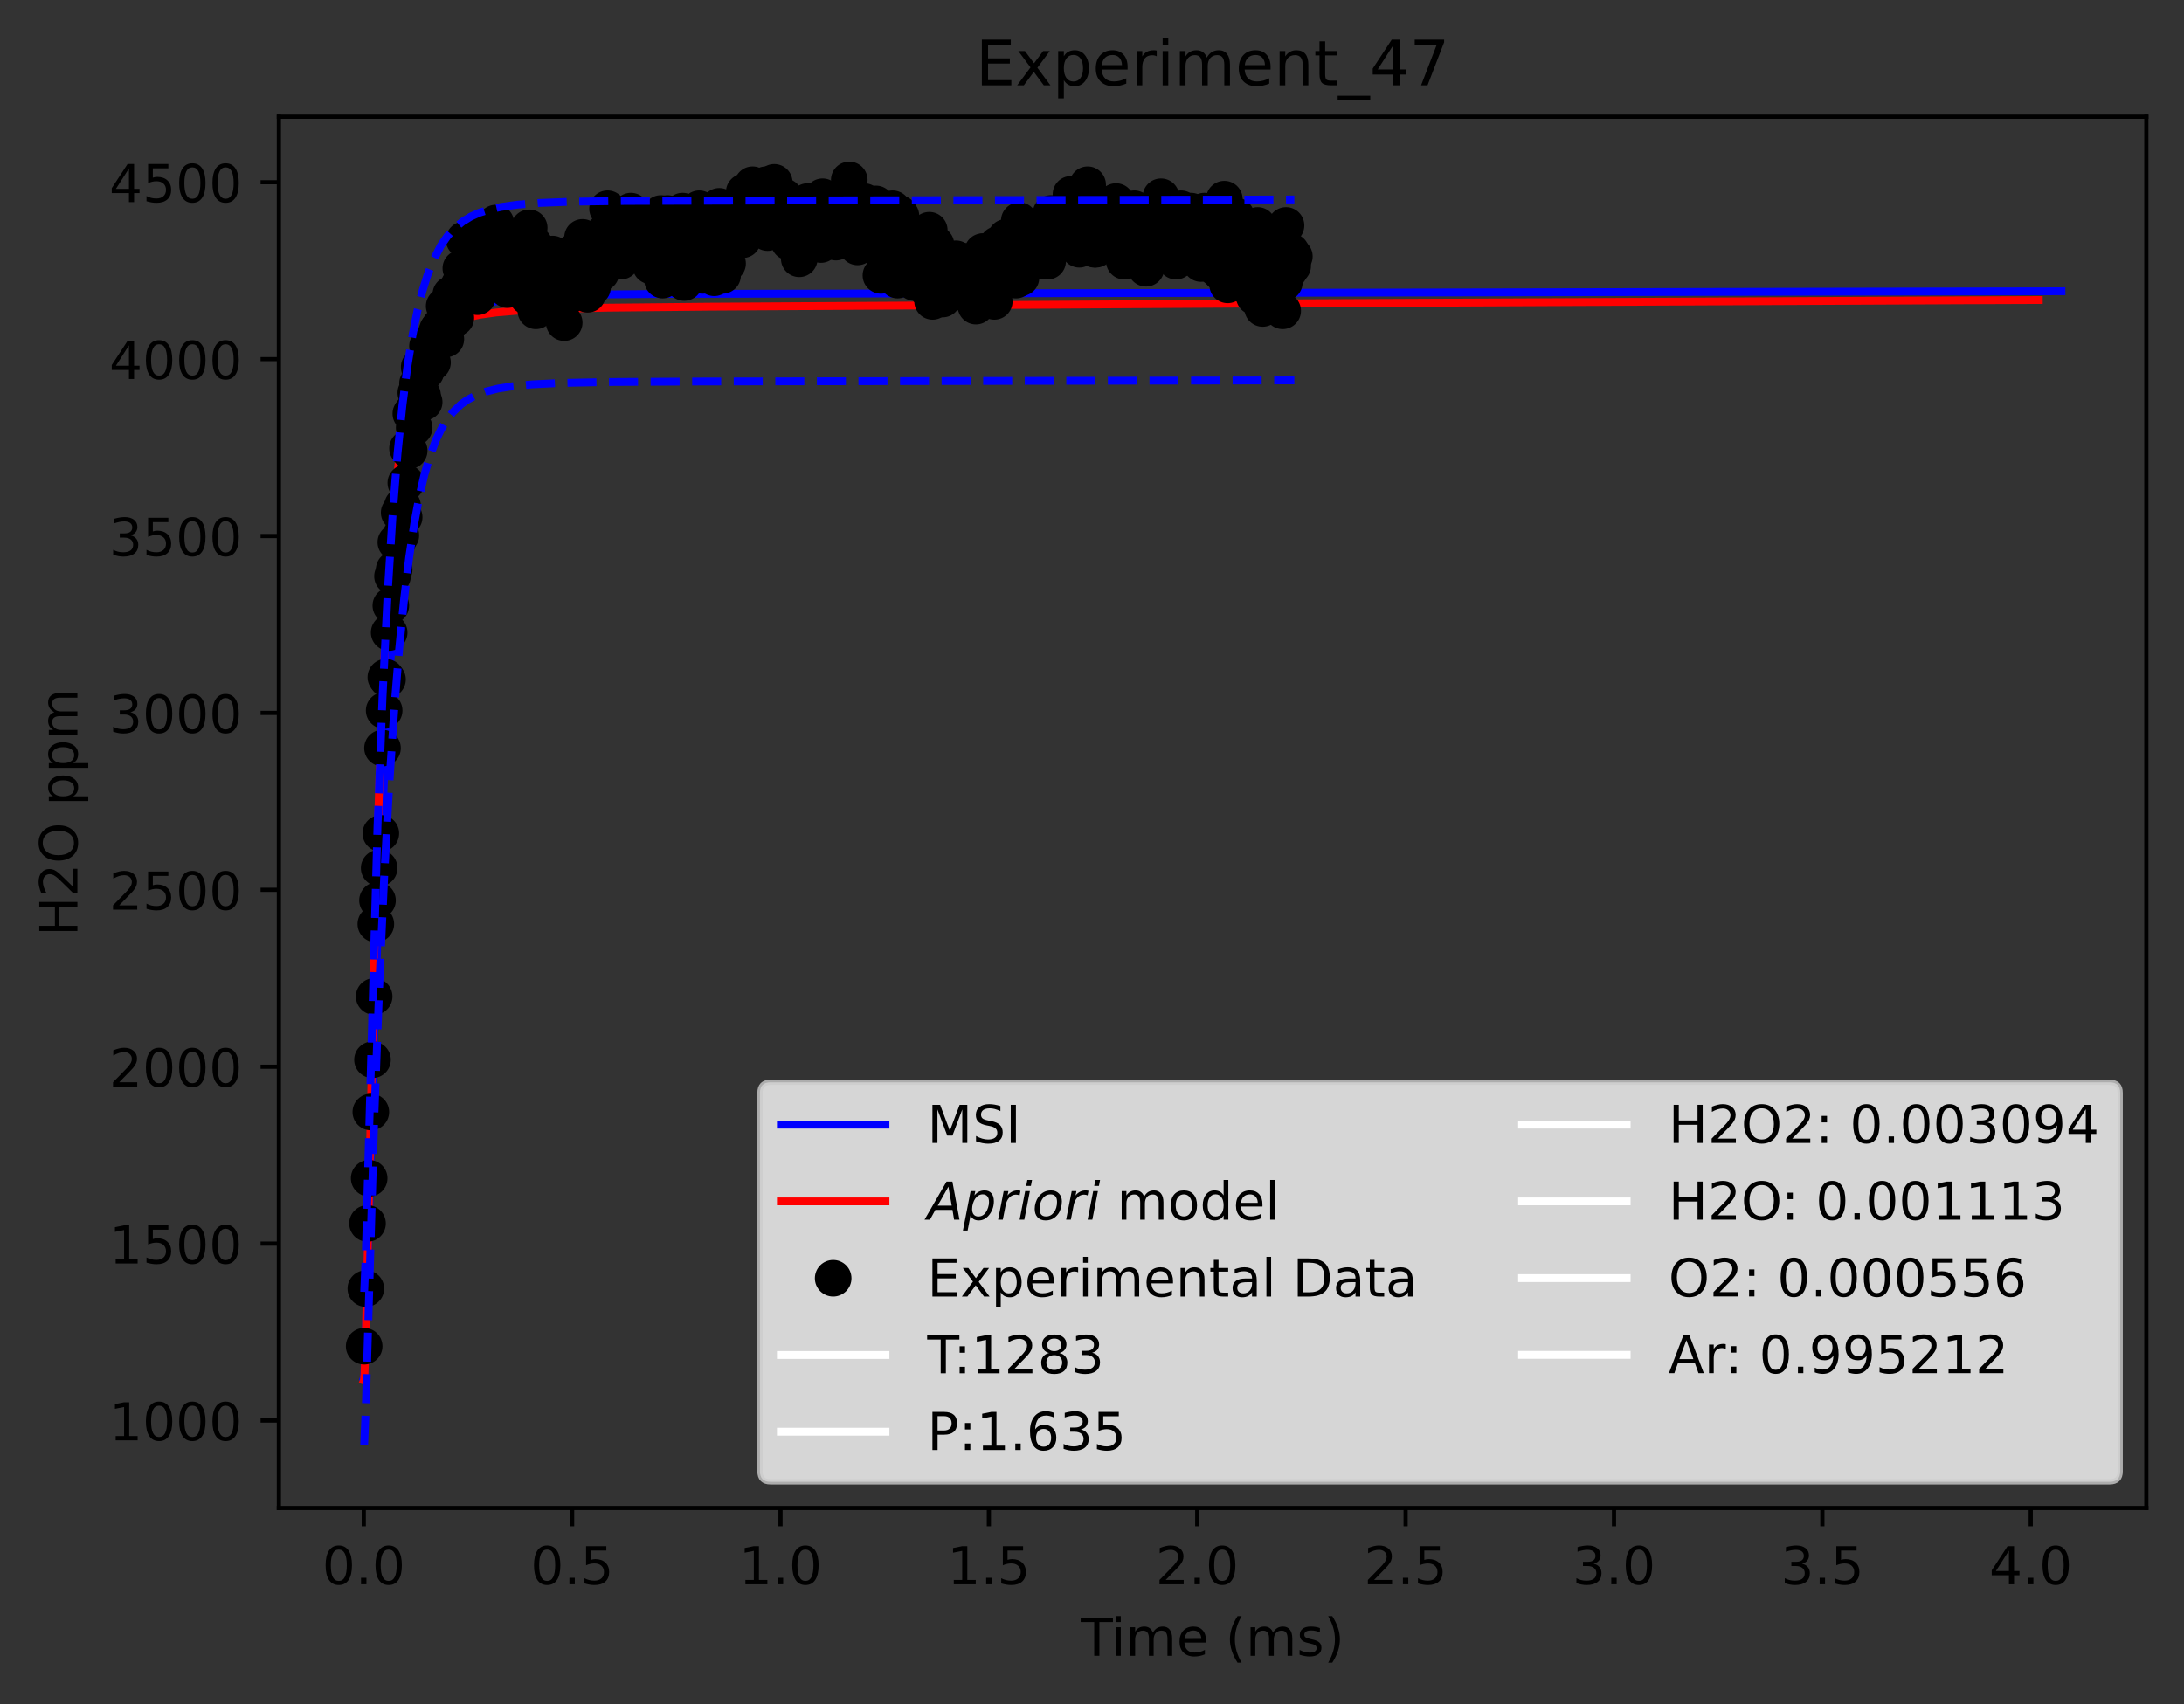 <?xml version="1.0" encoding="utf-8" standalone="no"?>
<!DOCTYPE svg PUBLIC "-//W3C//DTD SVG 1.1//EN"
  "http://www.w3.org/Graphics/SVG/1.1/DTD/svg11.dtd">
<!-- Created with matplotlib (https://matplotlib.org/) -->
<svg height="325.986pt" version="1.1" viewBox="0 0 417.648 325.986" width="417.648pt" xmlns="http://www.w3.org/2000/svg" xmlns:xlink="http://www.w3.org/1999/xlink">
 <rect x="0" y="0" width="417.648" height="325.986" fill="#333333" stroke="none"/>
 <defs>
  <style type="text/css">*{stroke-linecap:butt;stroke-linejoin:round;}</style>
 </defs>
 <g id="figure_1">
  <g id="patch_1">
   <path d="M 0 325.986 
L 417.648 325.986 
L 417.648 0 
L 0 0 
z
" style="fill:none;"/>
  </g>
  <g id="axes_1">
   <g id="patch_2">
    <path d="M 53.328 288.43 
L 410.448 288.43 
L 410.448 22.318 
L 53.328 22.318 
z
" style="fill:none;"/>
   </g>
   <g id="matplotlib.axis_1">
    <g id="xtick_1">
     <g id="line2d_1">
      <defs>
       <path d="M 0 0 
L 0 3.5 
" id="mf7a1ec9e1d" style="stroke:#000000;stroke-width:0.8;"/>
      </defs>
      <g>
       <use style="stroke:#000000;stroke-width:0.8;" x="69.561" xlink:href="#mf7a1ec9e1d" y="288.43"/>
      </g>
     </g>
     <g id="text_1">
      <!-- 0.0 -->
      <g transform="translate(61.609 303.029)scale(0.1 -0.1)">
       <defs>
        <path d="M 31.781 66.406 
Q 24.172 66.406 20.328 58.906 
Q 16.5 51.422 16.5 36.375 
Q 16.5 21.391 20.328 13.891 
Q 24.172 6.391 31.781 6.391 
Q 39.453 6.391 43.281 13.891 
Q 47.125 21.391 47.125 36.375 
Q 47.125 51.422 43.281 58.906 
Q 39.453 66.406 31.781 66.406 
z
M 31.781 74.219 
Q 44.047 74.219 50.516 64.516 
Q 56.984 54.828 56.984 36.375 
Q 56.984 17.969 50.516 8.266 
Q 44.047 -1.422 31.781 -1.422 
Q 19.531 -1.422 13.062 8.266 
Q 6.594 17.969 6.594 36.375 
Q 6.594 54.828 13.062 64.516 
Q 19.531 74.219 31.781 74.219 
z
" id="DejaVuSans-48"/>
        <path d="M 10.688 12.406 
L 21 12.406 
L 21 0 
L 10.688 0 
z
" id="DejaVuSans-46"/>
       </defs>
       <use xlink:href="#DejaVuSans-48"/>
       <use x="63.623" xlink:href="#DejaVuSans-46"/>
       <use x="95.41" xlink:href="#DejaVuSans-48"/>
      </g>
     </g>
    </g>
    <g id="xtick_2">
     <g id="line2d_2">
      <g>
       <use style="stroke:#000000;stroke-width:0.8;" x="109.408" xlink:href="#mf7a1ec9e1d" y="288.43"/>
      </g>
     </g>
     <g id="text_2">
      <!-- 0.5 -->
      <g transform="translate(101.457 303.029)scale(0.1 -0.1)">
       <defs>
        <path d="M 10.797 72.906 
L 49.516 72.906 
L 49.516 64.594 
L 19.828 64.594 
L 19.828 46.734 
Q 21.969 47.469 24.109 47.828 
Q 26.266 48.188 28.422 48.188 
Q 40.625 48.188 47.75 41.5 
Q 54.891 34.812 54.891 23.391 
Q 54.891 11.625 47.562 5.094 
Q 40.234 -1.422 26.906 -1.422 
Q 22.312 -1.422 17.547 -0.641 
Q 12.797 0.141 7.719 1.703 
L 7.719 11.625 
Q 12.109 9.234 16.797 8.062 
Q 21.484 6.891 26.703 6.891 
Q 35.156 6.891 40.078 11.328 
Q 45.016 15.766 45.016 23.391 
Q 45.016 31 40.078 35.438 
Q 35.156 39.891 26.703 39.891 
Q 22.75 39.891 18.812 39.016 
Q 14.891 38.141 10.797 36.281 
z
" id="DejaVuSans-53"/>
       </defs>
       <use xlink:href="#DejaVuSans-48"/>
       <use x="63.623" xlink:href="#DejaVuSans-46"/>
       <use x="95.41" xlink:href="#DejaVuSans-53"/>
      </g>
     </g>
    </g>
    <g id="xtick_3">
     <g id="line2d_3">
      <g>
       <use style="stroke:#000000;stroke-width:0.8;" x="149.256" xlink:href="#mf7a1ec9e1d" y="288.43"/>
      </g>
     </g>
     <g id="text_3">
      <!-- 1.0 -->
      <g transform="translate(141.304 303.029)scale(0.1 -0.1)">
       <defs>
        <path d="M 12.406 8.297 
L 28.516 8.297 
L 28.516 63.922 
L 10.984 60.406 
L 10.984 69.391 
L 28.422 72.906 
L 38.281 72.906 
L 38.281 8.297 
L 54.391 8.297 
L 54.391 0 
L 12.406 0 
z
" id="DejaVuSans-49"/>
       </defs>
       <use xlink:href="#DejaVuSans-49"/>
       <use x="63.623" xlink:href="#DejaVuSans-46"/>
       <use x="95.41" xlink:href="#DejaVuSans-48"/>
      </g>
     </g>
    </g>
    <g id="xtick_4">
     <g id="line2d_4">
      <g>
       <use style="stroke:#000000;stroke-width:0.8;" x="189.103" xlink:href="#mf7a1ec9e1d" y="288.43"/>
      </g>
     </g>
     <g id="text_4">
      <!-- 1.5 -->
      <g transform="translate(181.152 303.029)scale(0.1 -0.1)">
       <use xlink:href="#DejaVuSans-49"/>
       <use x="63.623" xlink:href="#DejaVuSans-46"/>
       <use x="95.41" xlink:href="#DejaVuSans-53"/>
      </g>
     </g>
    </g>
    <g id="xtick_5">
     <g id="line2d_5">
      <g>
       <use style="stroke:#000000;stroke-width:0.8;" x="228.951" xlink:href="#mf7a1ec9e1d" y="288.43"/>
      </g>
     </g>
     <g id="text_5">
      <!-- 2.0 -->
      <g transform="translate(220.999 303.029)scale(0.1 -0.1)">
       <defs>
        <path d="M 19.188 8.297 
L 53.609 8.297 
L 53.609 0 
L 7.328 0 
L 7.328 8.297 
Q 12.938 14.109 22.625 23.891 
Q 32.328 33.688 34.812 36.531 
Q 39.547 41.844 41.422 45.531 
Q 43.312 49.219 43.312 52.781 
Q 43.312 58.594 39.234 62.25 
Q 35.156 65.922 28.609 65.922 
Q 23.969 65.922 18.812 64.312 
Q 13.672 62.703 7.812 59.422 
L 7.812 69.391 
Q 13.766 71.781 18.938 73 
Q 24.125 74.219 28.422 74.219 
Q 39.75 74.219 46.484 68.547 
Q 53.219 62.891 53.219 53.422 
Q 53.219 48.922 51.531 44.891 
Q 49.859 40.875 45.406 35.406 
Q 44.188 33.984 37.641 27.219 
Q 31.109 20.453 19.188 8.297 
z
" id="DejaVuSans-50"/>
       </defs>
       <use xlink:href="#DejaVuSans-50"/>
       <use x="63.623" xlink:href="#DejaVuSans-46"/>
       <use x="95.41" xlink:href="#DejaVuSans-48"/>
      </g>
     </g>
    </g>
    <g id="xtick_6">
     <g id="line2d_6">
      <g>
       <use style="stroke:#000000;stroke-width:0.8;" x="268.798" xlink:href="#mf7a1ec9e1d" y="288.43"/>
      </g>
     </g>
     <g id="text_6">
      <!-- 2.5 -->
      <g transform="translate(260.847 303.029)scale(0.1 -0.1)">
       <use xlink:href="#DejaVuSans-50"/>
       <use x="63.623" xlink:href="#DejaVuSans-46"/>
       <use x="95.41" xlink:href="#DejaVuSans-53"/>
      </g>
     </g>
    </g>
    <g id="xtick_7">
     <g id="line2d_7">
      <g>
       <use style="stroke:#000000;stroke-width:0.8;" x="308.646" xlink:href="#mf7a1ec9e1d" y="288.43"/>
      </g>
     </g>
     <g id="text_7">
      <!-- 3.0 -->
      <g transform="translate(300.694 303.029)scale(0.1 -0.1)">
       <defs>
        <path d="M 40.578 39.312 
Q 47.656 37.797 51.625 33 
Q 55.609 28.219 55.609 21.188 
Q 55.609 10.406 48.188 4.484 
Q 40.766 -1.422 27.094 -1.422 
Q 22.516 -1.422 17.656 -0.516 
Q 12.797 0.391 7.625 2.203 
L 7.625 11.719 
Q 11.719 9.328 16.594 8.109 
Q 21.484 6.891 26.812 6.891 
Q 36.078 6.891 40.938 10.547 
Q 45.797 14.203 45.797 21.188 
Q 45.797 27.641 41.281 31.266 
Q 36.766 34.906 28.719 34.906 
L 20.219 34.906 
L 20.219 43.016 
L 29.109 43.016 
Q 36.375 43.016 40.234 45.922 
Q 44.094 48.828 44.094 54.297 
Q 44.094 59.906 40.109 62.906 
Q 36.141 65.922 28.719 65.922 
Q 24.656 65.922 20.016 65.031 
Q 15.375 64.156 9.812 62.312 
L 9.812 71.094 
Q 15.438 72.656 20.344 73.438 
Q 25.25 74.219 29.594 74.219 
Q 40.828 74.219 47.359 69.109 
Q 53.906 64.016 53.906 55.328 
Q 53.906 49.266 50.438 45.094 
Q 46.969 40.922 40.578 39.312 
z
" id="DejaVuSans-51"/>
       </defs>
       <use xlink:href="#DejaVuSans-51"/>
       <use x="63.623" xlink:href="#DejaVuSans-46"/>
       <use x="95.41" xlink:href="#DejaVuSans-48"/>
      </g>
     </g>
    </g>
    <g id="xtick_8">
     <g id="line2d_8">
      <g>
       <use style="stroke:#000000;stroke-width:0.8;" x="348.494" xlink:href="#mf7a1ec9e1d" y="288.43"/>
      </g>
     </g>
     <g id="text_8">
      <!-- 3.5 -->
      <g transform="translate(340.542 303.029)scale(0.1 -0.1)">
       <use xlink:href="#DejaVuSans-51"/>
       <use x="63.623" xlink:href="#DejaVuSans-46"/>
       <use x="95.41" xlink:href="#DejaVuSans-53"/>
      </g>
     </g>
    </g>
    <g id="xtick_9">
     <g id="line2d_9">
      <g>
       <use style="stroke:#000000;stroke-width:0.8;" x="388.341" xlink:href="#mf7a1ec9e1d" y="288.43"/>
      </g>
     </g>
     <g id="text_9">
      <!-- 4.0 -->
      <g transform="translate(380.39 303.029)scale(0.1 -0.1)">
       <defs>
        <path d="M 37.797 64.312 
L 12.891 25.391 
L 37.797 25.391 
z
M 35.203 72.906 
L 47.609 72.906 
L 47.609 25.391 
L 58.016 25.391 
L 58.016 17.188 
L 47.609 17.188 
L 47.609 0 
L 37.797 0 
L 37.797 17.188 
L 4.891 17.188 
L 4.891 26.703 
z
" id="DejaVuSans-52"/>
       </defs>
       <use xlink:href="#DejaVuSans-52"/>
       <use x="63.623" xlink:href="#DejaVuSans-46"/>
       <use x="95.41" xlink:href="#DejaVuSans-48"/>
      </g>
     </g>
    </g>
    <g id="text_10">
     <!-- Time (ms) -->
     <g transform="translate(206.689 316.707)scale(0.1 -0.1)">
      <defs>
       <path d="M -0.297 72.906 
L 61.375 72.906 
L 61.375 64.594 
L 35.5 64.594 
L 35.5 0 
L 25.594 0 
L 25.594 64.594 
L -0.297 64.594 
z
" id="DejaVuSans-84"/>
       <path d="M 9.422 54.688 
L 18.406 54.688 
L 18.406 0 
L 9.422 0 
z
M 9.422 75.984 
L 18.406 75.984 
L 18.406 64.594 
L 9.422 64.594 
z
" id="DejaVuSans-105"/>
       <path d="M 52 44.188 
Q 55.375 50.25 60.062 53.125 
Q 64.75 56 71.094 56 
Q 79.641 56 84.281 50.016 
Q 88.922 44.047 88.922 33.016 
L 88.922 0 
L 79.891 0 
L 79.891 32.719 
Q 79.891 40.578 77.094 44.375 
Q 74.312 48.188 68.609 48.188 
Q 61.625 48.188 57.562 43.547 
Q 53.516 38.922 53.516 30.906 
L 53.516 0 
L 44.484 0 
L 44.484 32.719 
Q 44.484 40.625 41.703 44.406 
Q 38.922 48.188 33.109 48.188 
Q 26.219 48.188 22.156 43.531 
Q 18.109 38.875 18.109 30.906 
L 18.109 0 
L 9.078 0 
L 9.078 54.688 
L 18.109 54.688 
L 18.109 46.188 
Q 21.188 51.219 25.484 53.609 
Q 29.781 56 35.688 56 
Q 41.656 56 45.828 52.969 
Q 50 49.953 52 44.188 
z
" id="DejaVuSans-109"/>
       <path d="M 56.203 29.594 
L 56.203 25.203 
L 14.891 25.203 
Q 15.484 15.922 20.484 11.062 
Q 25.484 6.203 34.422 6.203 
Q 39.594 6.203 44.453 7.469 
Q 49.312 8.734 54.109 11.281 
L 54.109 2.781 
Q 49.266 0.734 44.188 -0.344 
Q 39.109 -1.422 33.891 -1.422 
Q 20.797 -1.422 13.156 6.188 
Q 5.516 13.812 5.516 26.812 
Q 5.516 40.234 12.766 48.109 
Q 20.016 56 32.328 56 
Q 43.359 56 49.781 48.891 
Q 56.203 41.797 56.203 29.594 
z
M 47.219 32.234 
Q 47.125 39.594 43.094 43.984 
Q 39.062 48.391 32.422 48.391 
Q 24.906 48.391 20.391 44.141 
Q 15.875 39.891 15.188 32.172 
z
" id="DejaVuSans-101"/>
       <path id="DejaVuSans-32"/>
       <path d="M 31 75.875 
Q 24.469 64.656 21.281 53.656 
Q 18.109 42.672 18.109 31.391 
Q 18.109 20.125 21.312 9.062 
Q 24.516 -2 31 -13.188 
L 23.188 -13.188 
Q 15.875 -1.703 12.234 9.375 
Q 8.594 20.453 8.594 31.391 
Q 8.594 42.281 12.203 53.312 
Q 15.828 64.359 23.188 75.875 
z
" id="DejaVuSans-40"/>
       <path d="M 44.281 53.078 
L 44.281 44.578 
Q 40.484 46.531 36.375 47.5 
Q 32.281 48.484 27.875 48.484 
Q 21.188 48.484 17.844 46.438 
Q 14.5 44.391 14.5 40.281 
Q 14.5 37.156 16.891 35.375 
Q 19.281 33.594 26.516 31.984 
L 29.594 31.297 
Q 39.156 29.25 43.188 25.516 
Q 47.219 21.781 47.219 15.094 
Q 47.219 7.469 41.188 3.016 
Q 35.156 -1.422 24.609 -1.422 
Q 20.219 -1.422 15.453 -0.562 
Q 10.688 0.297 5.422 2 
L 5.422 11.281 
Q 10.406 8.688 15.234 7.391 
Q 20.062 6.109 24.812 6.109 
Q 31.156 6.109 34.562 8.281 
Q 37.984 10.453 37.984 14.406 
Q 37.984 18.062 35.516 20.016 
Q 33.062 21.969 24.703 23.781 
L 21.578 24.516 
Q 13.234 26.266 9.516 29.906 
Q 5.812 33.547 5.812 39.891 
Q 5.812 47.609 11.281 51.797 
Q 16.75 56 26.812 56 
Q 31.781 56 36.172 55.266 
Q 40.578 54.547 44.281 53.078 
z
" id="DejaVuSans-115"/>
       <path d="M 8.016 75.875 
L 15.828 75.875 
Q 23.141 64.359 26.781 53.312 
Q 30.422 42.281 30.422 31.391 
Q 30.422 20.453 26.781 9.375 
Q 23.141 -1.703 15.828 -13.188 
L 8.016 -13.188 
Q 14.5 -2 17.703 9.062 
Q 20.906 20.125 20.906 31.391 
Q 20.906 42.672 17.703 53.656 
Q 14.5 64.656 8.016 75.875 
z
" id="DejaVuSans-41"/>
      </defs>
      <use xlink:href="#DejaVuSans-84"/>
      <use x="57.959" xlink:href="#DejaVuSans-105"/>
      <use x="85.742" xlink:href="#DejaVuSans-109"/>
      <use x="183.154" xlink:href="#DejaVuSans-101"/>
      <use x="244.678" xlink:href="#DejaVuSans-32"/>
      <use x="276.465" xlink:href="#DejaVuSans-40"/>
      <use x="315.479" xlink:href="#DejaVuSans-109"/>
      <use x="412.891" xlink:href="#DejaVuSans-115"/>
      <use x="464.99" xlink:href="#DejaVuSans-41"/>
     </g>
    </g>
   </g>
   <g id="matplotlib.axis_2">
    <g id="ytick_1">
     <g id="line2d_10">
      <defs>
       <path d="M 0 0 
L -3.5 0 
" id="m0add5f2719" style="stroke:#000000;stroke-width:0.8;"/>
      </defs>
      <g>
       <use style="stroke:#000000;stroke-width:0.8;" x="53.328" xlink:href="#m0add5f2719" y="271.707"/>
      </g>
     </g>
     <g id="text_11">
      <!-- 1000 -->
      <g transform="translate(20.878 275.506)scale(0.1 -0.1)">
       <use xlink:href="#DejaVuSans-49"/>
       <use x="63.623" xlink:href="#DejaVuSans-48"/>
       <use x="127.246" xlink:href="#DejaVuSans-48"/>
       <use x="190.869" xlink:href="#DejaVuSans-48"/>
      </g>
     </g>
    </g>
    <g id="ytick_2">
     <g id="line2d_11">
      <g>
       <use style="stroke:#000000;stroke-width:0.8;" x="53.328" xlink:href="#m0add5f2719" y="237.871"/>
      </g>
     </g>
     <g id="text_12">
      <!-- 1500 -->
      <g transform="translate(20.878 241.67)scale(0.1 -0.1)">
       <use xlink:href="#DejaVuSans-49"/>
       <use x="63.623" xlink:href="#DejaVuSans-53"/>
       <use x="127.246" xlink:href="#DejaVuSans-48"/>
       <use x="190.869" xlink:href="#DejaVuSans-48"/>
      </g>
     </g>
    </g>
    <g id="ytick_3">
     <g id="line2d_12">
      <g>
       <use style="stroke:#000000;stroke-width:0.8;" x="53.328" xlink:href="#m0add5f2719" y="204.035"/>
      </g>
     </g>
     <g id="text_13">
      <!-- 2000 -->
      <g transform="translate(20.878 207.834)scale(0.1 -0.1)">
       <use xlink:href="#DejaVuSans-50"/>
       <use x="63.623" xlink:href="#DejaVuSans-48"/>
       <use x="127.246" xlink:href="#DejaVuSans-48"/>
       <use x="190.869" xlink:href="#DejaVuSans-48"/>
      </g>
     </g>
    </g>
    <g id="ytick_4">
     <g id="line2d_13">
      <g>
       <use style="stroke:#000000;stroke-width:0.8;" x="53.328" xlink:href="#m0add5f2719" y="170.199"/>
      </g>
     </g>
     <g id="text_14">
      <!-- 2500 -->
      <g transform="translate(20.878 173.998)scale(0.1 -0.1)">
       <use xlink:href="#DejaVuSans-50"/>
       <use x="63.623" xlink:href="#DejaVuSans-53"/>
       <use x="127.246" xlink:href="#DejaVuSans-48"/>
       <use x="190.869" xlink:href="#DejaVuSans-48"/>
      </g>
     </g>
    </g>
    <g id="ytick_5">
     <g id="line2d_14">
      <g>
       <use style="stroke:#000000;stroke-width:0.8;" x="53.328" xlink:href="#m0add5f2719" y="136.362"/>
      </g>
     </g>
     <g id="text_15">
      <!-- 3000 -->
      <g transform="translate(20.878 140.162)scale(0.1 -0.1)">
       <use xlink:href="#DejaVuSans-51"/>
       <use x="63.623" xlink:href="#DejaVuSans-48"/>
       <use x="127.246" xlink:href="#DejaVuSans-48"/>
       <use x="190.869" xlink:href="#DejaVuSans-48"/>
      </g>
     </g>
    </g>
    <g id="ytick_6">
     <g id="line2d_15">
      <g>
       <use style="stroke:#000000;stroke-width:0.8;" x="53.328" xlink:href="#m0add5f2719" y="102.526"/>
      </g>
     </g>
     <g id="text_16">
      <!-- 3500 -->
      <g transform="translate(20.878 106.326)scale(0.1 -0.1)">
       <use xlink:href="#DejaVuSans-51"/>
       <use x="63.623" xlink:href="#DejaVuSans-53"/>
       <use x="127.246" xlink:href="#DejaVuSans-48"/>
       <use x="190.869" xlink:href="#DejaVuSans-48"/>
      </g>
     </g>
    </g>
    <g id="ytick_7">
     <g id="line2d_16">
      <g>
       <use style="stroke:#000000;stroke-width:0.8;" x="53.328" xlink:href="#m0add5f2719" y="68.69"/>
      </g>
     </g>
     <g id="text_17">
      <!-- 4000 -->
      <g transform="translate(20.878 72.489)scale(0.1 -0.1)">
       <use xlink:href="#DejaVuSans-52"/>
       <use x="63.623" xlink:href="#DejaVuSans-48"/>
       <use x="127.246" xlink:href="#DejaVuSans-48"/>
       <use x="190.869" xlink:href="#DejaVuSans-48"/>
      </g>
     </g>
    </g>
    <g id="ytick_8">
     <g id="line2d_17">
      <g>
       <use style="stroke:#000000;stroke-width:0.8;" x="53.328" xlink:href="#m0add5f2719" y="34.854"/>
      </g>
     </g>
     <g id="text_18">
      <!-- 4500 -->
      <g transform="translate(20.878 38.653)scale(0.1 -0.1)">
       <use xlink:href="#DejaVuSans-52"/>
       <use x="63.623" xlink:href="#DejaVuSans-53"/>
       <use x="127.246" xlink:href="#DejaVuSans-48"/>
       <use x="190.869" xlink:href="#DejaVuSans-48"/>
      </g>
     </g>
    </g>
    <g id="text_19">
     <!-- H2O ppm -->
     <g transform="translate(14.798 179.059)rotate(-90)scale(0.1 -0.1)">
      <defs>
       <path d="M 9.812 72.906 
L 19.672 72.906 
L 19.672 43.016 
L 55.516 43.016 
L 55.516 72.906 
L 65.375 72.906 
L 65.375 0 
L 55.516 0 
L 55.516 34.719 
L 19.672 34.719 
L 19.672 0 
L 9.812 0 
z
" id="DejaVuSans-72"/>
       <path d="M 39.406 66.219 
Q 28.656 66.219 22.328 58.203 
Q 16.016 50.203 16.016 36.375 
Q 16.016 22.609 22.328 14.594 
Q 28.656 6.594 39.406 6.594 
Q 50.141 6.594 56.422 14.594 
Q 62.703 22.609 62.703 36.375 
Q 62.703 50.203 56.422 58.203 
Q 50.141 66.219 39.406 66.219 
z
M 39.406 74.219 
Q 54.734 74.219 63.906 63.938 
Q 73.094 53.656 73.094 36.375 
Q 73.094 19.141 63.906 8.859 
Q 54.734 -1.422 39.406 -1.422 
Q 24.031 -1.422 14.812 8.828 
Q 5.609 19.094 5.609 36.375 
Q 5.609 53.656 14.812 63.938 
Q 24.031 74.219 39.406 74.219 
z
" id="DejaVuSans-79"/>
       <path d="M 18.109 8.203 
L 18.109 -20.797 
L 9.078 -20.797 
L 9.078 54.688 
L 18.109 54.688 
L 18.109 46.391 
Q 20.953 51.266 25.266 53.625 
Q 29.594 56 35.594 56 
Q 45.562 56 51.781 48.094 
Q 58.016 40.188 58.016 27.297 
Q 58.016 14.406 51.781 6.484 
Q 45.562 -1.422 35.594 -1.422 
Q 29.594 -1.422 25.266 0.953 
Q 20.953 3.328 18.109 8.203 
z
M 48.688 27.297 
Q 48.688 37.203 44.609 42.844 
Q 40.531 48.484 33.406 48.484 
Q 26.266 48.484 22.188 42.844 
Q 18.109 37.203 18.109 27.297 
Q 18.109 17.391 22.188 11.75 
Q 26.266 6.109 33.406 6.109 
Q 40.531 6.109 44.609 11.75 
Q 48.688 17.391 48.688 27.297 
z
" id="DejaVuSans-112"/>
      </defs>
      <use xlink:href="#DejaVuSans-72"/>
      <use x="75.195" xlink:href="#DejaVuSans-50"/>
      <use x="138.818" xlink:href="#DejaVuSans-79"/>
      <use x="217.529" xlink:href="#DejaVuSans-32"/>
      <use x="249.316" xlink:href="#DejaVuSans-112"/>
      <use x="312.793" xlink:href="#DejaVuSans-112"/>
      <use x="376.27" xlink:href="#DejaVuSans-109"/>
     </g>
    </g>
   </g>
   <g id="line2d_18">
    <path clip-path="url(#p38fcc5822d)" d="M 69.561 263.544 
L 69.598 263.443 
L 69.697 262.329 
L 69.922 256.704 
L 70.517 234.23 
L 71.619 195.315 
L 72.656 166.498 
L 73.662 144.247 
L 74.671 126.433 
L 75.696 112.048 
L 76.74 100.481 
L 77.749 91.64 
L 78.778 84.515 
L 79.803 78.9 
L 80.855 74.353 
L 81.953 70.631 
L 83.058 67.706 
L 84.164 65.416 
L 85.269 63.619 
L 86.508 62.052 
L 87.785 60.816 
L 89.085 59.853 
L 90.603 59.007 
L 92.337 58.305 
L 94.505 57.696 
L 97.107 57.219 
L 100.576 56.832 
L 105.345 56.544 
L 112.833 56.34 
L 126.746 56.221 
L 183.104 56.113 
L 394.215 55.707 
L 394.215 55.707 
" style="fill:none;stroke:#0000ff;stroke-linecap:square;stroke-width:1.5;"/>
   </g>
   <g id="line2d_19">
    <path clip-path="url(#p38fcc5822d)" d="M 69.561 264.058 
L 69.6 263.953 
L 69.697 262.871 
L 69.899 257.673 
L 70.3 240.436 
L 71.752 174.59 
L 72.602 147.395 
L 73.455 126.803 
L 74.328 110.901 
L 75.17 99.291 
L 76.055 90.043 
L 76.946 83.037 
L 77.778 78.057 
L 78.66 74.014 
L 79.542 70.932 
L 80.531 68.324 
L 81.506 66.401 
L 82.464 64.968 
L 83.476 63.816 
L 84.6 62.851 
L 85.949 62.001 
L 87.467 61.315 
L 89.324 60.725 
L 91.688 60.215 
L 94.895 59.767 
L 99.284 59.394 
L 105.619 59.092 
L 115.826 58.854 
L 135.501 58.66 
L 243.889 58.036 
L 374.968 57.439 
L 389.88 57.384 
L 389.88 57.384 
" style="fill:none;stroke:#ff0000;stroke-linecap:square;stroke-width:1.5;"/>
   </g>
   <g id="line2d_20">
    <defs>
     <path d="M 0 3 
C 0.796 3 1.559 2.684 2.121 2.121 
C 2.684 1.559 3 0.796 3 0 
C 3 -0.796 2.684 -1.559 2.121 -2.121 
C 1.559 -2.684 0.796 -3 0 -3 
C -0.796 -3 -1.559 -2.684 -2.121 -2.121 
C -2.684 -1.559 -3 -0.796 -3 0 
C -3 0.796 -2.684 1.559 -2.121 2.121 
C -1.559 2.684 -0.796 3 0 3 
z
" id="mafa6d99b13" style="stroke:#000000;"/>
    </defs>
    <g clip-path="url(#p38fcc5822d)">
     <use style="stroke:#000000;" x="69.641" xlink:href="#mafa6d99b13" y="257.496"/>
     <use style="stroke:#000000;" x="69.959" xlink:href="#mafa6d99b13" y="246.472"/>
     <use style="stroke:#000000;" x="70.278" xlink:href="#mafa6d99b13" y="234.014"/>
     <use style="stroke:#000000;" x="70.597" xlink:href="#mafa6d99b13" y="225.372"/>
     <use style="stroke:#000000;" x="70.916" xlink:href="#mafa6d99b13" y="212.697"/>
     <use style="stroke:#000000;" x="71.234" xlink:href="#mafa6d99b13" y="202.702"/>
     <use style="stroke:#000000;" x="71.553" xlink:href="#mafa6d99b13" y="190.602"/>
     <use style="stroke:#000000;" x="71.872" xlink:href="#mafa6d99b13" y="176.743"/>
     <use style="stroke:#000000;" x="72.191" xlink:href="#mafa6d99b13" y="172.222"/>
     <use style="stroke:#000000;" x="72.51" xlink:href="#mafa6d99b13" y="166.037"/>
     <use style="stroke:#000000;" x="72.828" xlink:href="#mafa6d99b13" y="159.405"/>
     <use style="stroke:#000000;" x="73.147" xlink:href="#mafa6d99b13" y="143.089"/>
     <use style="stroke:#000000;" x="73.466" xlink:href="#mafa6d99b13" y="135.902"/>
     <use style="stroke:#000000;" x="73.785" xlink:href="#mafa6d99b13" y="129.534"/>
     <use style="stroke:#000000;" x="74.103" xlink:href="#mafa6d99b13" y="129.961"/>
     <use style="stroke:#000000;" x="74.422" xlink:href="#mafa6d99b13" y="120.987"/>
     <use style="stroke:#000000;" x="74.741" xlink:href="#mafa6d99b13" y="115.831"/>
     <use style="stroke:#000000;" x="75.06" xlink:href="#mafa6d99b13" y="110.221"/>
     <use style="stroke:#000000;" x="75.379" xlink:href="#mafa6d99b13" y="108.921"/>
     <use style="stroke:#000000;" x="75.697" xlink:href="#mafa6d99b13" y="103.717"/>
     <use style="stroke:#000000;" x="76.016" xlink:href="#mafa6d99b13" y="103.717"/>
     <use style="stroke:#000000;" x="76.335" xlink:href="#mafa6d99b13" y="98.053"/>
     <use style="stroke:#000000;" x="76.654" xlink:href="#mafa6d99b13" y="102.411"/>
     <use style="stroke:#000000;" x="76.972" xlink:href="#mafa6d99b13" y="96.74"/>
     <use style="stroke:#000000;" x="77.291" xlink:href="#mafa6d99b13" y="98.926"/>
     <use style="stroke:#000000;" x="77.61" xlink:href="#mafa6d99b13" y="92.362"/>
     <use style="stroke:#000000;" x="77.929" xlink:href="#mafa6d99b13" y="85.757"/>
     <use style="stroke:#000000;" x="78.248" xlink:href="#mafa6d99b13" y="86.197"/>
     <use style="stroke:#000000;" x="78.566" xlink:href="#mafa6d99b13" y="79.125"/>
     <use style="stroke:#000000;" x="78.885" xlink:href="#mafa6d99b13" y="78.679"/>
     <use style="stroke:#000000;" x="79.204" xlink:href="#mafa6d99b13" y="81.785"/>
     <use style="stroke:#000000;" x="79.523" xlink:href="#mafa6d99b13" y="75.126"/>
     <use style="stroke:#000000;" x="79.842" xlink:href="#mafa6d99b13" y="73.346"/>
     <use style="stroke:#000000;" x="80.16" xlink:href="#mafa6d99b13" y="70.22"/>
     <use style="stroke:#000000;" x="80.479" xlink:href="#mafa6d99b13" y="72.453"/>
     <use style="stroke:#000000;" x="80.798" xlink:href="#mafa6d99b13" y="75.572"/>
     <use style="stroke:#000000;" x="81.117" xlink:href="#mafa6d99b13" y="76.906"/>
     <use style="stroke:#000000;" x="81.435" xlink:href="#mafa6d99b13" y="71.113"/>
     <use style="stroke:#000000;" x="81.754" xlink:href="#mafa6d99b13" y="66.193"/>
     <use style="stroke:#000000;" x="82.073" xlink:href="#mafa6d99b13" y="67.086"/>
     <use style="stroke:#000000;" x="82.392" xlink:href="#mafa6d99b13" y="65.746"/>
     <use style="stroke:#000000;" x="82.711" xlink:href="#mafa6d99b13" y="69.326"/>
     <use style="stroke:#000000;" x="83.029" xlink:href="#mafa6d99b13" y="66.193"/>
     <use style="stroke:#000000;" x="83.348" xlink:href="#mafa6d99b13" y="63.953"/>
     <use style="stroke:#000000;" x="83.667" xlink:href="#mafa6d99b13" y="63.053"/>
     <use style="stroke:#000000;" x="83.986" xlink:href="#mafa6d99b13" y="62.6"/>
     <use style="stroke:#000000;" x="84.304" xlink:href="#mafa6d99b13" y="62.153"/>
     <use style="stroke:#000000;" x="84.623" xlink:href="#mafa6d99b13" y="64.4"/>
     <use style="stroke:#000000;" x="84.942" xlink:href="#mafa6d99b13" y="58.553"/>
     <use style="stroke:#000000;" x="85.261" xlink:href="#mafa6d99b13" y="64.846"/>
     <use style="stroke:#000000;" x="85.58" xlink:href="#mafa6d99b13" y="61.253"/>
     <use style="stroke:#000000;" x="85.898" xlink:href="#mafa6d99b13" y="60.353"/>
     <use style="stroke:#000000;" x="86.217" xlink:href="#mafa6d99b13" y="56.293"/>
     <use style="stroke:#000000;" x="86.536" xlink:href="#mafa6d99b13" y="61.253"/>
     <use style="stroke:#000000;" x="86.855" xlink:href="#mafa6d99b13" y="58.553"/>
     <use style="stroke:#000000;" x="87.173" xlink:href="#mafa6d99b13" y="60.806"/>
     <use style="stroke:#000000;" x="87.492" xlink:href="#mafa6d99b13" y="55.393"/>
     <use style="stroke:#000000;" x="87.811" xlink:href="#mafa6d99b13" y="54.486"/>
     <use style="stroke:#000000;" x="88.13" xlink:href="#mafa6d99b13" y="51.312"/>
     <use style="stroke:#000000;" x="88.449" xlink:href="#mafa6d99b13" y="52.219"/>
     <use style="stroke:#000000;" x="88.767" xlink:href="#mafa6d99b13" y="45.858"/>
     <use style="stroke:#000000;" x="89.086" xlink:href="#mafa6d99b13" y="53.126"/>
     <use style="stroke:#000000;" x="89.405" xlink:href="#mafa6d99b13" y="54.032"/>
     <use style="stroke:#000000;" x="89.724" xlink:href="#mafa6d99b13" y="56.746"/>
     <use style="stroke:#000000;" x="90.042" xlink:href="#mafa6d99b13" y="45.858"/>
     <use style="stroke:#000000;" x="90.361" xlink:href="#mafa6d99b13" y="56.293"/>
     <use style="stroke:#000000;" x="90.68" xlink:href="#mafa6d99b13" y="52.219"/>
     <use style="stroke:#000000;" x="90.999" xlink:href="#mafa6d99b13" y="53.579"/>
     <use style="stroke:#000000;" x="91.318" xlink:href="#mafa6d99b13" y="56.746"/>
     <use style="stroke:#000000;" x="91.636" xlink:href="#mafa6d99b13" y="44.491"/>
     <use style="stroke:#000000;" x="91.955" xlink:href="#mafa6d99b13" y="50.405"/>
     <use style="stroke:#000000;" x="92.274" xlink:href="#mafa6d99b13" y="50.405"/>
     <use style="stroke:#000000;" x="92.593" xlink:href="#mafa6d99b13" y="43.577"/>
     <use style="stroke:#000000;" x="92.912" xlink:href="#mafa6d99b13" y="49.952"/>
     <use style="stroke:#000000;" x="93.23" xlink:href="#mafa6d99b13" y="49.952"/>
     <use style="stroke:#000000;" x="93.549" xlink:href="#mafa6d99b13" y="45.404"/>
     <use style="stroke:#000000;" x="93.868" xlink:href="#mafa6d99b13" y="48.131"/>
     <use style="stroke:#000000;" x="94.187" xlink:href="#mafa6d99b13" y="47.224"/>
     <use style="stroke:#000000;" x="94.505" xlink:href="#mafa6d99b13" y="44.944"/>
     <use style="stroke:#000000;" x="94.824" xlink:href="#mafa6d99b13" y="42.663"/>
     <use style="stroke:#000000;" x="95.143" xlink:href="#mafa6d99b13" y="46.311"/>
     <use style="stroke:#000000;" x="95.462" xlink:href="#mafa6d99b13" y="52.219"/>
     <use style="stroke:#000000;" x="95.781" xlink:href="#mafa6d99b13" y="45.858"/>
     <use style="stroke:#000000;" x="96.099" xlink:href="#mafa6d99b13" y="52.219"/>
     <use style="stroke:#000000;" x="96.418" xlink:href="#mafa6d99b13" y="49.498"/>
     <use style="stroke:#000000;" x="96.737" xlink:href="#mafa6d99b13" y="46.311"/>
     <use style="stroke:#000000;" x="97.056" xlink:href="#mafa6d99b13" y="55.393"/>
     <use style="stroke:#000000;" x="97.374" xlink:href="#mafa6d99b13" y="47.678"/>
     <use style="stroke:#000000;" x="97.693" xlink:href="#mafa6d99b13" y="45.404"/>
     <use style="stroke:#000000;" x="98.012" xlink:href="#mafa6d99b13" y="45.858"/>
     <use style="stroke:#000000;" x="98.331" xlink:href="#mafa6d99b13" y="47.224"/>
     <use style="stroke:#000000;" x="98.65" xlink:href="#mafa6d99b13" y="51.765"/>
     <use style="stroke:#000000;" x="98.968" xlink:href="#mafa6d99b13" y="50.405"/>
     <use style="stroke:#000000;" x="99.287" xlink:href="#mafa6d99b13" y="49.045"/>
     <use style="stroke:#000000;" x="99.606" xlink:href="#mafa6d99b13" y="50.858"/>
     <use style="stroke:#000000;" x="99.925" xlink:href="#mafa6d99b13" y="51.312"/>
     <use style="stroke:#000000;" x="100.243" xlink:href="#mafa6d99b13" y="54.486"/>
     <use style="stroke:#000000;" x="100.562" xlink:href="#mafa6d99b13" y="55.393"/>
     <use style="stroke:#000000;" x="100.881" xlink:href="#mafa6d99b13" y="56.746"/>
     <use style="stroke:#000000;" x="101.2" xlink:href="#mafa6d99b13" y="43.577"/>
     <use style="stroke:#000000;" x="101.519" xlink:href="#mafa6d99b13" y="56.293"/>
     <use style="stroke:#000000;" x="101.837" xlink:href="#mafa6d99b13" y="51.312"/>
     <use style="stroke:#000000;" x="102.156" xlink:href="#mafa6d99b13" y="46.771"/>
     <use style="stroke:#000000;" x="102.475" xlink:href="#mafa6d99b13" y="59.453"/>
     <use style="stroke:#000000;" x="102.794" xlink:href="#mafa6d99b13" y="51.312"/>
     <use style="stroke:#000000;" x="103.112" xlink:href="#mafa6d99b13" y="53.126"/>
     <use style="stroke:#000000;" x="103.431" xlink:href="#mafa6d99b13" y="48.591"/>
     <use style="stroke:#000000;" x="103.75" xlink:href="#mafa6d99b13" y="54.032"/>
     <use style="stroke:#000000;" x="104.069" xlink:href="#mafa6d99b13" y="49.045"/>
     <use style="stroke:#000000;" x="104.388" xlink:href="#mafa6d99b13" y="49.952"/>
     <use style="stroke:#000000;" x="104.706" xlink:href="#mafa6d99b13" y="56.746"/>
     <use style="stroke:#000000;" x="105.025" xlink:href="#mafa6d99b13" y="49.498"/>
     <use style="stroke:#000000;" x="105.344" xlink:href="#mafa6d99b13" y="49.952"/>
     <use style="stroke:#000000;" x="105.663" xlink:href="#mafa6d99b13" y="48.591"/>
     <use style="stroke:#000000;" x="105.981" xlink:href="#mafa6d99b13" y="55.393"/>
     <use style="stroke:#000000;" x="106.3" xlink:href="#mafa6d99b13" y="57.646"/>
     <use style="stroke:#000000;" x="106.619" xlink:href="#mafa6d99b13" y="50.405"/>
     <use style="stroke:#000000;" x="106.938" xlink:href="#mafa6d99b13" y="53.126"/>
     <use style="stroke:#000000;" x="107.257" xlink:href="#mafa6d99b13" y="51.765"/>
     <use style="stroke:#000000;" x="107.575" xlink:href="#mafa6d99b13" y="54.939"/>
     <use style="stroke:#000000;" x="107.894" xlink:href="#mafa6d99b13" y="61.706"/>
     <use style="stroke:#000000;" x="108.213" xlink:href="#mafa6d99b13" y="50.405"/>
     <use style="stroke:#000000;" x="108.532" xlink:href="#mafa6d99b13" y="56.746"/>
     <use style="stroke:#000000;" x="108.851" xlink:href="#mafa6d99b13" y="51.312"/>
     <use style="stroke:#000000;" x="109.169" xlink:href="#mafa6d99b13" y="53.579"/>
     <use style="stroke:#000000;" x="109.488" xlink:href="#mafa6d99b13" y="49.045"/>
     <use style="stroke:#000000;" x="109.807" xlink:href="#mafa6d99b13" y="48.131"/>
     <use style="stroke:#000000;" x="110.126" xlink:href="#mafa6d99b13" y="54.032"/>
     <use style="stroke:#000000;" x="110.444" xlink:href="#mafa6d99b13" y="50.405"/>
     <use style="stroke:#000000;" x="110.763" xlink:href="#mafa6d99b13" y="55.839"/>
     <use style="stroke:#000000;" x="111.082" xlink:href="#mafa6d99b13" y="52.219"/>
     <use style="stroke:#000000;" x="111.401" xlink:href="#mafa6d99b13" y="45.404"/>
     <use style="stroke:#000000;" x="111.72" xlink:href="#mafa6d99b13" y="52.672"/>
     <use style="stroke:#000000;" x="112.038" xlink:href="#mafa6d99b13" y="53.126"/>
     <use style="stroke:#000000;" x="112.357" xlink:href="#mafa6d99b13" y="56.293"/>
     <use style="stroke:#000000;" x="112.676" xlink:href="#mafa6d99b13" y="49.498"/>
     <use style="stroke:#000000;" x="112.995" xlink:href="#mafa6d99b13" y="49.045"/>
     <use style="stroke:#000000;" x="113.313" xlink:href="#mafa6d99b13" y="54.939"/>
     <use style="stroke:#000000;" x="113.632" xlink:href="#mafa6d99b13" y="53.126"/>
     <use style="stroke:#000000;" x="113.951" xlink:href="#mafa6d99b13" y="47.224"/>
     <use style="stroke:#000000;" x="114.27" xlink:href="#mafa6d99b13" y="47.678"/>
     <use style="stroke:#000000;" x="114.589" xlink:href="#mafa6d99b13" y="49.045"/>
     <use style="stroke:#000000;" x="114.907" xlink:href="#mafa6d99b13" y="52.219"/>
     <use style="stroke:#000000;" x="115.226" xlink:href="#mafa6d99b13" y="45.858"/>
     <use style="stroke:#000000;" x="115.545" xlink:href="#mafa6d99b13" y="44.491"/>
     <use style="stroke:#000000;" x="115.864" xlink:href="#mafa6d99b13" y="50.405"/>
     <use style="stroke:#000000;" x="116.182" xlink:href="#mafa6d99b13" y="39.923"/>
     <use style="stroke:#000000;" x="116.501" xlink:href="#mafa6d99b13" y="45.404"/>
     <use style="stroke:#000000;" x="116.82" xlink:href="#mafa6d99b13" y="49.498"/>
     <use style="stroke:#000000;" x="117.139" xlink:href="#mafa6d99b13" y="45.858"/>
     <use style="stroke:#000000;" x="117.458" xlink:href="#mafa6d99b13" y="42.663"/>
     <use style="stroke:#000000;" x="117.776" xlink:href="#mafa6d99b13" y="42.663"/>
     <use style="stroke:#000000;" x="118.095" xlink:href="#mafa6d99b13" y="47.678"/>
     <use style="stroke:#000000;" x="118.414" xlink:href="#mafa6d99b13" y="42.21"/>
     <use style="stroke:#000000;" x="118.733" xlink:href="#mafa6d99b13" y="49.952"/>
     <use style="stroke:#000000;" x="119.051" xlink:href="#mafa6d99b13" y="42.663"/>
     <use style="stroke:#000000;" x="119.37" xlink:href="#mafa6d99b13" y="45.404"/>
     <use style="stroke:#000000;" x="119.689" xlink:href="#mafa6d99b13" y="42.663"/>
     <use style="stroke:#000000;" x="120.008" xlink:href="#mafa6d99b13" y="45.404"/>
     <use style="stroke:#000000;" x="120.327" xlink:href="#mafa6d99b13" y="46.311"/>
     <use style="stroke:#000000;" x="120.645" xlink:href="#mafa6d99b13" y="40.376"/>
     <use style="stroke:#000000;" x="120.964" xlink:href="#mafa6d99b13" y="41.75"/>
     <use style="stroke:#000000;" x="121.283" xlink:href="#mafa6d99b13" y="42.663"/>
     <use style="stroke:#000000;" x="121.602" xlink:href="#mafa6d99b13" y="48.591"/>
     <use style="stroke:#000000;" x="121.921" xlink:href="#mafa6d99b13" y="44.491"/>
     <use style="stroke:#000000;" x="122.239" xlink:href="#mafa6d99b13" y="45.404"/>
     <use style="stroke:#000000;" x="122.558" xlink:href="#mafa6d99b13" y="44.037"/>
     <use style="stroke:#000000;" x="122.877" xlink:href="#mafa6d99b13" y="48.591"/>
     <use style="stroke:#000000;" x="123.196" xlink:href="#mafa6d99b13" y="47.678"/>
     <use style="stroke:#000000;" x="123.514" xlink:href="#mafa6d99b13" y="42.21"/>
     <use style="stroke:#000000;" x="123.833" xlink:href="#mafa6d99b13" y="47.224"/>
     <use style="stroke:#000000;" x="124.152" xlink:href="#mafa6d99b13" y="49.952"/>
     <use style="stroke:#000000;" x="124.471" xlink:href="#mafa6d99b13" y="50.858"/>
     <use style="stroke:#000000;" x="124.79" xlink:href="#mafa6d99b13" y="43.124"/>
     <use style="stroke:#000000;" x="125.108" xlink:href="#mafa6d99b13" y="47.678"/>
     <use style="stroke:#000000;" x="125.427" xlink:href="#mafa6d99b13" y="44.037"/>
     <use style="stroke:#000000;" x="125.746" xlink:href="#mafa6d99b13" y="45.404"/>
     <use style="stroke:#000000;" x="126.065" xlink:href="#mafa6d99b13" y="46.311"/>
     <use style="stroke:#000000;" x="126.383" xlink:href="#mafa6d99b13" y="40.836"/>
     <use style="stroke:#000000;" x="126.702" xlink:href="#mafa6d99b13" y="53.579"/>
     <use style="stroke:#000000;" x="127.021" xlink:href="#mafa6d99b13" y="44.944"/>
     <use style="stroke:#000000;" x="127.34" xlink:href="#mafa6d99b13" y="44.944"/>
     <use style="stroke:#000000;" x="127.659" xlink:href="#mafa6d99b13" y="40.836"/>
     <use style="stroke:#000000;" x="127.977" xlink:href="#mafa6d99b13" y="45.858"/>
     <use style="stroke:#000000;" x="128.296" xlink:href="#mafa6d99b13" y="45.858"/>
     <use style="stroke:#000000;" x="128.615" xlink:href="#mafa6d99b13" y="43.124"/>
     <use style="stroke:#000000;" x="128.934" xlink:href="#mafa6d99b13" y="42.663"/>
     <use style="stroke:#000000;" x="129.252" xlink:href="#mafa6d99b13" y="45.858"/>
     <use style="stroke:#000000;" x="129.571" xlink:href="#mafa6d99b13" y="42.21"/>
     <use style="stroke:#000000;" x="129.89" xlink:href="#mafa6d99b13" y="48.591"/>
     <use style="stroke:#000000;" x="130.209" xlink:href="#mafa6d99b13" y="49.498"/>
     <use style="stroke:#000000;" x="130.528" xlink:href="#mafa6d99b13" y="40.376"/>
     <use style="stroke:#000000;" x="130.846" xlink:href="#mafa6d99b13" y="54.032"/>
     <use style="stroke:#000000;" x="131.165" xlink:href="#mafa6d99b13" y="41.296"/>
     <use style="stroke:#000000;" x="131.484" xlink:href="#mafa6d99b13" y="46.311"/>
     <use style="stroke:#000000;" x="131.803" xlink:href="#mafa6d99b13" y="44.037"/>
     <use style="stroke:#000000;" x="132.121" xlink:href="#mafa6d99b13" y="41.75"/>
     <use style="stroke:#000000;" x="132.44" xlink:href="#mafa6d99b13" y="44.491"/>
     <use style="stroke:#000000;" x="132.759" xlink:href="#mafa6d99b13" y="49.498"/>
     <use style="stroke:#000000;" x="133.078" xlink:href="#mafa6d99b13" y="46.311"/>
     <use style="stroke:#000000;" x="133.397" xlink:href="#mafa6d99b13" y="46.771"/>
     <use style="stroke:#000000;" x="133.715" xlink:href="#mafa6d99b13" y="39.923"/>
     <use style="stroke:#000000;" x="134.034" xlink:href="#mafa6d99b13" y="43.124"/>
     <use style="stroke:#000000;" x="134.353" xlink:href="#mafa6d99b13" y="52.672"/>
     <use style="stroke:#000000;" x="134.672" xlink:href="#mafa6d99b13" y="43.577"/>
     <use style="stroke:#000000;" x="134.99" xlink:href="#mafa6d99b13" y="45.404"/>
     <use style="stroke:#000000;" x="135.309" xlink:href="#mafa6d99b13" y="47.678"/>
     <use style="stroke:#000000;" x="135.628" xlink:href="#mafa6d99b13" y="48.131"/>
     <use style="stroke:#000000;" x="135.947" xlink:href="#mafa6d99b13" y="45.858"/>
     <use style="stroke:#000000;" x="136.266" xlink:href="#mafa6d99b13" y="45.858"/>
     <use style="stroke:#000000;" x="136.584" xlink:href="#mafa6d99b13" y="53.126"/>
     <use style="stroke:#000000;" x="136.903" xlink:href="#mafa6d99b13" y="44.037"/>
     <use style="stroke:#000000;" x="137.222" xlink:href="#mafa6d99b13" y="44.491"/>
     <use style="stroke:#000000;" x="137.541" xlink:href="#mafa6d99b13" y="39.462"/>
     <use style="stroke:#000000;" x="137.86" xlink:href="#mafa6d99b13" y="40.376"/>
     <use style="stroke:#000000;" x="138.178" xlink:href="#mafa6d99b13" y="52.672"/>
     <use style="stroke:#000000;" x="138.497" xlink:href="#mafa6d99b13" y="44.037"/>
     <use style="stroke:#000000;" x="138.816" xlink:href="#mafa6d99b13" y="41.296"/>
     <use style="stroke:#000000;" x="139.135" xlink:href="#mafa6d99b13" y="50.405"/>
     <use style="stroke:#000000;" x="139.453" xlink:href="#mafa6d99b13" y="43.577"/>
     <use style="stroke:#000000;" x="139.772" xlink:href="#mafa6d99b13" y="45.404"/>
     <use style="stroke:#000000;" x="140.091" xlink:href="#mafa6d99b13" y="44.944"/>
     <use style="stroke:#000000;" x="140.41" xlink:href="#mafa6d99b13" y="44.491"/>
     <use style="stroke:#000000;" x="140.729" xlink:href="#mafa6d99b13" y="44.491"/>
     <use style="stroke:#000000;" x="141.047" xlink:href="#mafa6d99b13" y="40.376"/>
     <use style="stroke:#000000;" x="141.366" xlink:href="#mafa6d99b13" y="39.462"/>
     <use style="stroke:#000000;" x="141.685" xlink:href="#mafa6d99b13" y="38.549"/>
     <use style="stroke:#000000;" x="142.004" xlink:href="#mafa6d99b13" y="45.858"/>
     <use style="stroke:#000000;" x="142.322" xlink:href="#mafa6d99b13" y="36.715"/>
     <use style="stroke:#000000;" x="142.641" xlink:href="#mafa6d99b13" y="38.089"/>
     <use style="stroke:#000000;" x="142.96" xlink:href="#mafa6d99b13" y="39.462"/>
     <use style="stroke:#000000;" x="143.279" xlink:href="#mafa6d99b13" y="39.462"/>
     <use style="stroke:#000000;" x="143.598" xlink:href="#mafa6d99b13" y="41.75"/>
     <use style="stroke:#000000;" x="143.916" xlink:href="#mafa6d99b13" y="35.334"/>
     <use style="stroke:#000000;" x="144.235" xlink:href="#mafa6d99b13" y="38.549"/>
     <use style="stroke:#000000;" x="144.554" xlink:href="#mafa6d99b13" y="40.376"/>
     <use style="stroke:#000000;" x="144.873" xlink:href="#mafa6d99b13" y="35.795"/>
     <use style="stroke:#000000;" x="145.191" xlink:href="#mafa6d99b13" y="38.089"/>
     <use style="stroke:#000000;" x="145.51" xlink:href="#mafa6d99b13" y="38.089"/>
     <use style="stroke:#000000;" x="145.829" xlink:href="#mafa6d99b13" y="39.923"/>
     <use style="stroke:#000000;" x="146.148" xlink:href="#mafa6d99b13" y="41.75"/>
     <use style="stroke:#000000;" x="146.467" xlink:href="#mafa6d99b13" y="35.334"/>
     <use style="stroke:#000000;" x="146.785" xlink:href="#mafa6d99b13" y="44.491"/>
     <use style="stroke:#000000;" x="147.104" xlink:href="#mafa6d99b13" y="37.629"/>
     <use style="stroke:#000000;" x="147.423" xlink:href="#mafa6d99b13" y="42.663"/>
     <use style="stroke:#000000;" x="147.742" xlink:href="#mafa6d99b13" y="39.462"/>
     <use style="stroke:#000000;" x="148.06" xlink:href="#mafa6d99b13" y="34.874"/>
     <use style="stroke:#000000;" x="148.379" xlink:href="#mafa6d99b13" y="39.002"/>
     <use style="stroke:#000000;" x="148.698" xlink:href="#mafa6d99b13" y="39.462"/>
     <use style="stroke:#000000;" x="149.017" xlink:href="#mafa6d99b13" y="42.663"/>
     <use style="stroke:#000000;" x="149.336" xlink:href="#mafa6d99b13" y="40.376"/>
     <use style="stroke:#000000;" x="149.654" xlink:href="#mafa6d99b13" y="38.089"/>
     <use style="stroke:#000000;" x="149.973" xlink:href="#mafa6d99b13" y="37.629"/>
     <use style="stroke:#000000;" x="150.292" xlink:href="#mafa6d99b13" y="44.037"/>
     <use style="stroke:#000000;" x="150.611" xlink:href="#mafa6d99b13" y="39.462"/>
     <use style="stroke:#000000;" x="150.93" xlink:href="#mafa6d99b13" y="46.311"/>
     <use style="stroke:#000000;" x="151.248" xlink:href="#mafa6d99b13" y="42.21"/>
     <use style="stroke:#000000;" x="151.567" xlink:href="#mafa6d99b13" y="42.663"/>
     <use style="stroke:#000000;" x="151.886" xlink:href="#mafa6d99b13" y="41.75"/>
     <use style="stroke:#000000;" x="152.205" xlink:href="#mafa6d99b13" y="41.75"/>
     <use style="stroke:#000000;" x="152.523" xlink:href="#mafa6d99b13" y="39.462"/>
     <use style="stroke:#000000;" x="152.842" xlink:href="#mafa6d99b13" y="49.498"/>
     <use style="stroke:#000000;" x="153.161" xlink:href="#mafa6d99b13" y="41.296"/>
     <use style="stroke:#000000;" x="153.48" xlink:href="#mafa6d99b13" y="47.678"/>
     <use style="stroke:#000000;" x="153.799" xlink:href="#mafa6d99b13" y="41.75"/>
     <use style="stroke:#000000;" x="154.117" xlink:href="#mafa6d99b13" y="41.75"/>
     <use style="stroke:#000000;" x="154.436" xlink:href="#mafa6d99b13" y="38.549"/>
     <use style="stroke:#000000;" x="154.755" xlink:href="#mafa6d99b13" y="44.037"/>
     <use style="stroke:#000000;" x="155.074" xlink:href="#mafa6d99b13" y="43.577"/>
     <use style="stroke:#000000;" x="155.392" xlink:href="#mafa6d99b13" y="41.75"/>
     <use style="stroke:#000000;" x="155.711" xlink:href="#mafa6d99b13" y="40.376"/>
     <use style="stroke:#000000;" x="156.03" xlink:href="#mafa6d99b13" y="42.663"/>
     <use style="stroke:#000000;" x="156.349" xlink:href="#mafa6d99b13" y="41.75"/>
     <use style="stroke:#000000;" x="156.668" xlink:href="#mafa6d99b13" y="44.944"/>
     <use style="stroke:#000000;" x="156.986" xlink:href="#mafa6d99b13" y="46.771"/>
     <use style="stroke:#000000;" x="157.305" xlink:href="#mafa6d99b13" y="37.629"/>
     <use style="stroke:#000000;" x="157.624" xlink:href="#mafa6d99b13" y="42.663"/>
     <use style="stroke:#000000;" x="157.943" xlink:href="#mafa6d99b13" y="44.491"/>
     <use style="stroke:#000000;" x="158.261" xlink:href="#mafa6d99b13" y="44.037"/>
     <use style="stroke:#000000;" x="158.58" xlink:href="#mafa6d99b13" y="39.462"/>
     <use style="stroke:#000000;" x="158.899" xlink:href="#mafa6d99b13" y="38.549"/>
     <use style="stroke:#000000;" x="159.218" xlink:href="#mafa6d99b13" y="44.037"/>
     <use style="stroke:#000000;" x="159.537" xlink:href="#mafa6d99b13" y="40.836"/>
     <use style="stroke:#000000;" x="159.855" xlink:href="#mafa6d99b13" y="46.311"/>
     <use style="stroke:#000000;" x="160.174" xlink:href="#mafa6d99b13" y="38.549"/>
     <use style="stroke:#000000;" x="160.493" xlink:href="#mafa6d99b13" y="39.923"/>
     <use style="stroke:#000000;" x="160.812" xlink:href="#mafa6d99b13" y="44.037"/>
     <use style="stroke:#000000;" x="161.13" xlink:href="#mafa6d99b13" y="38.089"/>
     <use style="stroke:#000000;" x="161.449" xlink:href="#mafa6d99b13" y="42.21"/>
     <use style="stroke:#000000;" x="161.768" xlink:href="#mafa6d99b13" y="44.037"/>
     <use style="stroke:#000000;" x="162.087" xlink:href="#mafa6d99b13" y="37.629"/>
     <use style="stroke:#000000;" x="162.406" xlink:href="#mafa6d99b13" y="34.414"/>
     <use style="stroke:#000000;" x="162.724" xlink:href="#mafa6d99b13" y="39.462"/>
     <use style="stroke:#000000;" x="163.043" xlink:href="#mafa6d99b13" y="39.002"/>
     <use style="stroke:#000000;" x="163.362" xlink:href="#mafa6d99b13" y="40.376"/>
     <use style="stroke:#000000;" x="163.681" xlink:href="#mafa6d99b13" y="42.21"/>
     <use style="stroke:#000000;" x="163.999" xlink:href="#mafa6d99b13" y="47.224"/>
     <use style="stroke:#000000;" x="164.318" xlink:href="#mafa6d99b13" y="42.21"/>
     <use style="stroke:#000000;" x="164.637" xlink:href="#mafa6d99b13" y="42.663"/>
     <use style="stroke:#000000;" x="164.956" xlink:href="#mafa6d99b13" y="44.491"/>
     <use style="stroke:#000000;" x="165.275" xlink:href="#mafa6d99b13" y="38.549"/>
     <use style="stroke:#000000;" x="165.593" xlink:href="#mafa6d99b13" y="41.75"/>
     <use style="stroke:#000000;" x="165.912" xlink:href="#mafa6d99b13" y="39.923"/>
     <use style="stroke:#000000;" x="166.231" xlink:href="#mafa6d99b13" y="40.376"/>
     <use style="stroke:#000000;" x="166.55" xlink:href="#mafa6d99b13" y="45.858"/>
     <use style="stroke:#000000;" x="166.869" xlink:href="#mafa6d99b13" y="44.944"/>
     <use style="stroke:#000000;" x="167.187" xlink:href="#mafa6d99b13" y="46.311"/>
     <use style="stroke:#000000;" x="167.506" xlink:href="#mafa6d99b13" y="39.002"/>
     <use style="stroke:#000000;" x="167.825" xlink:href="#mafa6d99b13" y="42.663"/>
     <use style="stroke:#000000;" x="168.144" xlink:href="#mafa6d99b13" y="43.577"/>
     <use style="stroke:#000000;" x="168.462" xlink:href="#mafa6d99b13" y="52.672"/>
     <use style="stroke:#000000;" x="168.781" xlink:href="#mafa6d99b13" y="48.591"/>
     <use style="stroke:#000000;" x="169.1" xlink:href="#mafa6d99b13" y="42.21"/>
     <use style="stroke:#000000;" x="169.419" xlink:href="#mafa6d99b13" y="51.312"/>
     <use style="stroke:#000000;" x="169.738" xlink:href="#mafa6d99b13" y="42.663"/>
     <use style="stroke:#000000;" x="170.056" xlink:href="#mafa6d99b13" y="46.771"/>
     <use style="stroke:#000000;" x="170.375" xlink:href="#mafa6d99b13" y="47.678"/>
     <use style="stroke:#000000;" x="170.694" xlink:href="#mafa6d99b13" y="39.923"/>
     <use style="stroke:#000000;" x="171.013" xlink:href="#mafa6d99b13" y="48.591"/>
     <use style="stroke:#000000;" x="171.331" xlink:href="#mafa6d99b13" y="49.952"/>
     <use style="stroke:#000000;" x="171.65" xlink:href="#mafa6d99b13" y="53.579"/>
     <use style="stroke:#000000;" x="171.969" xlink:href="#mafa6d99b13" y="40.836"/>
     <use style="stroke:#000000;" x="172.288" xlink:href="#mafa6d99b13" y="41.296"/>
     <use style="stroke:#000000;" x="172.607" xlink:href="#mafa6d99b13" y="47.224"/>
     <use style="stroke:#000000;" x="172.925" xlink:href="#mafa6d99b13" y="46.771"/>
     <use style="stroke:#000000;" x="173.244" xlink:href="#mafa6d99b13" y="47.678"/>
     <use style="stroke:#000000;" x="173.563" xlink:href="#mafa6d99b13" y="50.405"/>
     <use style="stroke:#000000;" x="173.882" xlink:href="#mafa6d99b13" y="47.678"/>
     <use style="stroke:#000000;" x="174.2" xlink:href="#mafa6d99b13" y="46.311"/>
     <use style="stroke:#000000;" x="174.519" xlink:href="#mafa6d99b13" y="47.678"/>
     <use style="stroke:#000000;" x="174.838" xlink:href="#mafa6d99b13" y="54.032"/>
     <use style="stroke:#000000;" x="175.157" xlink:href="#mafa6d99b13" y="50.405"/>
     <use style="stroke:#000000;" x="175.476" xlink:href="#mafa6d99b13" y="54.032"/>
     <use style="stroke:#000000;" x="175.794" xlink:href="#mafa6d99b13" y="50.405"/>
     <use style="stroke:#000000;" x="176.113" xlink:href="#mafa6d99b13" y="49.498"/>
     <use style="stroke:#000000;" x="176.432" xlink:href="#mafa6d99b13" y="53.126"/>
     <use style="stroke:#000000;" x="176.751" xlink:href="#mafa6d99b13" y="50.405"/>
     <use style="stroke:#000000;" x="177.069" xlink:href="#mafa6d99b13" y="46.771"/>
     <use style="stroke:#000000;" x="177.388" xlink:href="#mafa6d99b13" y="55.393"/>
     <use style="stroke:#000000;" x="177.707" xlink:href="#mafa6d99b13" y="44.037"/>
     <use style="stroke:#000000;" x="178.026" xlink:href="#mafa6d99b13" y="48.131"/>
     <use style="stroke:#000000;" x="178.345" xlink:href="#mafa6d99b13" y="57.646"/>
     <use style="stroke:#000000;" x="178.663" xlink:href="#mafa6d99b13" y="52.219"/>
     <use style="stroke:#000000;" x="178.982" xlink:href="#mafa6d99b13" y="46.771"/>
     <use style="stroke:#000000;" x="179.301" xlink:href="#mafa6d99b13" y="53.579"/>
     <use style="stroke:#000000;" x="179.62" xlink:href="#mafa6d99b13" y="51.312"/>
     <use style="stroke:#000000;" x="179.939" xlink:href="#mafa6d99b13" y="50.858"/>
     <use style="stroke:#000000;" x="180.257" xlink:href="#mafa6d99b13" y="57.199"/>
     <use style="stroke:#000000;" x="180.576" xlink:href="#mafa6d99b13" y="50.858"/>
     <use style="stroke:#000000;" x="180.895" xlink:href="#mafa6d99b13" y="54.939"/>
     <use style="stroke:#000000;" x="181.214" xlink:href="#mafa6d99b13" y="49.498"/>
     <use style="stroke:#000000;" x="181.532" xlink:href="#mafa6d99b13" y="50.405"/>
     <use style="stroke:#000000;" x="181.851" xlink:href="#mafa6d99b13" y="54.032"/>
     <use style="stroke:#000000;" x="182.17" xlink:href="#mafa6d99b13" y="54.939"/>
     <use style="stroke:#000000;" x="182.489" xlink:href="#mafa6d99b13" y="53.579"/>
     <use style="stroke:#000000;" x="182.808" xlink:href="#mafa6d99b13" y="49.498"/>
     <use style="stroke:#000000;" x="183.126" xlink:href="#mafa6d99b13" y="55.839"/>
     <use style="stroke:#000000;" x="183.445" xlink:href="#mafa6d99b13" y="49.952"/>
     <use style="stroke:#000000;" x="183.764" xlink:href="#mafa6d99b13" y="54.032"/>
     <use style="stroke:#000000;" x="184.083" xlink:href="#mafa6d99b13" y="49.952"/>
     <use style="stroke:#000000;" x="184.401" xlink:href="#mafa6d99b13" y="52.219"/>
     <use style="stroke:#000000;" x="184.72" xlink:href="#mafa6d99b13" y="50.405"/>
     <use style="stroke:#000000;" x="185.039" xlink:href="#mafa6d99b13" y="54.939"/>
     <use style="stroke:#000000;" x="185.358" xlink:href="#mafa6d99b13" y="55.393"/>
     <use style="stroke:#000000;" x="185.677" xlink:href="#mafa6d99b13" y="56.746"/>
     <use style="stroke:#000000;" x="185.995" xlink:href="#mafa6d99b13" y="57.199"/>
     <use style="stroke:#000000;" x="186.314" xlink:href="#mafa6d99b13" y="50.405"/>
     <use style="stroke:#000000;" x="186.633" xlink:href="#mafa6d99b13" y="58.553"/>
     <use style="stroke:#000000;" x="186.952" xlink:href="#mafa6d99b13" y="57.199"/>
     <use style="stroke:#000000;" x="187.27" xlink:href="#mafa6d99b13" y="55.839"/>
     <use style="stroke:#000000;" x="187.589" xlink:href="#mafa6d99b13" y="57.646"/>
     <use style="stroke:#000000;" x="187.908" xlink:href="#mafa6d99b13" y="48.131"/>
     <use style="stroke:#000000;" x="188.227" xlink:href="#mafa6d99b13" y="48.131"/>
     <use style="stroke:#000000;" x="188.546" xlink:href="#mafa6d99b13" y="54.486"/>
     <use style="stroke:#000000;" x="188.864" xlink:href="#mafa6d99b13" y="55.839"/>
     <use style="stroke:#000000;" x="189.183" xlink:href="#mafa6d99b13" y="50.405"/>
     <use style="stroke:#000000;" x="189.502" xlink:href="#mafa6d99b13" y="53.579"/>
     <use style="stroke:#000000;" x="189.821" xlink:href="#mafa6d99b13" y="54.939"/>
     <use style="stroke:#000000;" x="190.139" xlink:href="#mafa6d99b13" y="57.646"/>
     <use style="stroke:#000000;" x="190.458" xlink:href="#mafa6d99b13" y="50.858"/>
     <use style="stroke:#000000;" x="190.777" xlink:href="#mafa6d99b13" y="46.771"/>
     <use style="stroke:#000000;" x="191.096" xlink:href="#mafa6d99b13" y="49.952"/>
     <use style="stroke:#000000;" x="191.415" xlink:href="#mafa6d99b13" y="46.771"/>
     <use style="stroke:#000000;" x="191.733" xlink:href="#mafa6d99b13" y="53.579"/>
     <use style="stroke:#000000;" x="192.052" xlink:href="#mafa6d99b13" y="48.131"/>
     <use style="stroke:#000000;" x="192.371" xlink:href="#mafa6d99b13" y="45.404"/>
     <use style="stroke:#000000;" x="192.69" xlink:href="#mafa6d99b13" y="46.311"/>
     <use style="stroke:#000000;" x="193.008" xlink:href="#mafa6d99b13" y="49.498"/>
     <use style="stroke:#000000;" x="193.327" xlink:href="#mafa6d99b13" y="50.405"/>
     <use style="stroke:#000000;" x="193.646" xlink:href="#mafa6d99b13" y="49.045"/>
     <use style="stroke:#000000;" x="193.965" xlink:href="#mafa6d99b13" y="49.952"/>
     <use style="stroke:#000000;" x="194.284" xlink:href="#mafa6d99b13" y="53.579"/>
     <use style="stroke:#000000;" x="194.602" xlink:href="#mafa6d99b13" y="47.224"/>
     <use style="stroke:#000000;" x="194.921" xlink:href="#mafa6d99b13" y="42.21"/>
     <use style="stroke:#000000;" x="195.24" xlink:href="#mafa6d99b13" y="53.126"/>
     <use style="stroke:#000000;" x="195.559" xlink:href="#mafa6d99b13" y="51.312"/>
     <use style="stroke:#000000;" x="195.878" xlink:href="#mafa6d99b13" y="44.944"/>
     <use style="stroke:#000000;" x="196.196" xlink:href="#mafa6d99b13" y="45.404"/>
     <use style="stroke:#000000;" x="196.515" xlink:href="#mafa6d99b13" y="44.037"/>
     <use style="stroke:#000000;" x="196.834" xlink:href="#mafa6d99b13" y="48.131"/>
     <use style="stroke:#000000;" x="197.153" xlink:href="#mafa6d99b13" y="48.131"/>
     <use style="stroke:#000000;" x="197.471" xlink:href="#mafa6d99b13" y="44.491"/>
     <use style="stroke:#000000;" x="197.79" xlink:href="#mafa6d99b13" y="49.045"/>
     <use style="stroke:#000000;" x="198.109" xlink:href="#mafa6d99b13" y="47.678"/>
     <use style="stroke:#000000;" x="198.428" xlink:href="#mafa6d99b13" y="45.404"/>
     <use style="stroke:#000000;" x="198.747" xlink:href="#mafa6d99b13" y="46.771"/>
     <use style="stroke:#000000;" x="199.065" xlink:href="#mafa6d99b13" y="49.952"/>
     <use style="stroke:#000000;" x="199.384" xlink:href="#mafa6d99b13" y="48.131"/>
     <use style="stroke:#000000;" x="199.703" xlink:href="#mafa6d99b13" y="47.224"/>
     <use style="stroke:#000000;" x="200.022" xlink:href="#mafa6d99b13" y="45.404"/>
     <use style="stroke:#000000;" x="200.34" xlink:href="#mafa6d99b13" y="49.952"/>
     <use style="stroke:#000000;" x="200.659" xlink:href="#mafa6d99b13" y="47.678"/>
     <use style="stroke:#000000;" x="200.978" xlink:href="#mafa6d99b13" y="40.836"/>
     <use style="stroke:#000000;" x="201.297" xlink:href="#mafa6d99b13" y="46.771"/>
     <use style="stroke:#000000;" x="201.616" xlink:href="#mafa6d99b13" y="45.858"/>
     <use style="stroke:#000000;" x="201.934" xlink:href="#mafa6d99b13" y="40.836"/>
     <use style="stroke:#000000;" x="202.253" xlink:href="#mafa6d99b13" y="42.663"/>
     <use style="stroke:#000000;" x="202.572" xlink:href="#mafa6d99b13" y="46.311"/>
     <use style="stroke:#000000;" x="202.891" xlink:href="#mafa6d99b13" y="44.491"/>
     <use style="stroke:#000000;" x="203.209" xlink:href="#mafa6d99b13" y="41.75"/>
     <use style="stroke:#000000;" x="203.528" xlink:href="#mafa6d99b13" y="42.663"/>
     <use style="stroke:#000000;" x="203.847" xlink:href="#mafa6d99b13" y="44.037"/>
     <use style="stroke:#000000;" x="204.166" xlink:href="#mafa6d99b13" y="39.923"/>
     <use style="stroke:#000000;" x="204.485" xlink:href="#mafa6d99b13" y="42.663"/>
     <use style="stroke:#000000;" x="204.803" xlink:href="#mafa6d99b13" y="37.168"/>
     <use style="stroke:#000000;" x="205.122" xlink:href="#mafa6d99b13" y="42.663"/>
     <use style="stroke:#000000;" x="205.441" xlink:href="#mafa6d99b13" y="41.296"/>
     <use style="stroke:#000000;" x="205.76" xlink:href="#mafa6d99b13" y="44.944"/>
     <use style="stroke:#000000;" x="206.078" xlink:href="#mafa6d99b13" y="40.836"/>
     <use style="stroke:#000000;" x="206.397" xlink:href="#mafa6d99b13" y="47.678"/>
     <use style="stroke:#000000;" x="206.716" xlink:href="#mafa6d99b13" y="43.577"/>
     <use style="stroke:#000000;" x="207.035" xlink:href="#mafa6d99b13" y="42.663"/>
     <use style="stroke:#000000;" x="207.354" xlink:href="#mafa6d99b13" y="46.771"/>
     <use style="stroke:#000000;" x="207.672" xlink:href="#mafa6d99b13" y="37.168"/>
     <use style="stroke:#000000;" x="207.991" xlink:href="#mafa6d99b13" y="35.334"/>
     <use style="stroke:#000000;" x="208.31" xlink:href="#mafa6d99b13" y="39.462"/>
     <use style="stroke:#000000;" x="208.629" xlink:href="#mafa6d99b13" y="37.629"/>
     <use style="stroke:#000000;" x="208.948" xlink:href="#mafa6d99b13" y="46.771"/>
     <use style="stroke:#000000;" x="209.266" xlink:href="#mafa6d99b13" y="47.678"/>
     <use style="stroke:#000000;" x="209.585" xlink:href="#mafa6d99b13" y="47.678"/>
     <use style="stroke:#000000;" x="209.904" xlink:href="#mafa6d99b13" y="42.21"/>
     <use style="stroke:#000000;" x="210.223" xlink:href="#mafa6d99b13" y="39.002"/>
     <use style="stroke:#000000;" x="210.541" xlink:href="#mafa6d99b13" y="45.404"/>
     <use style="stroke:#000000;" x="210.86" xlink:href="#mafa6d99b13" y="44.491"/>
     <use style="stroke:#000000;" x="211.179" xlink:href="#mafa6d99b13" y="41.296"/>
     <use style="stroke:#000000;" x="211.498" xlink:href="#mafa6d99b13" y="42.663"/>
     <use style="stroke:#000000;" x="211.817" xlink:href="#mafa6d99b13" y="45.404"/>
     <use style="stroke:#000000;" x="212.135" xlink:href="#mafa6d99b13" y="40.376"/>
     <use style="stroke:#000000;" x="212.454" xlink:href="#mafa6d99b13" y="41.75"/>
     <use style="stroke:#000000;" x="212.773" xlink:href="#mafa6d99b13" y="42.21"/>
     <use style="stroke:#000000;" x="213.092" xlink:href="#mafa6d99b13" y="42.663"/>
     <use style="stroke:#000000;" x="213.41" xlink:href="#mafa6d99b13" y="38.549"/>
     <use style="stroke:#000000;" x="213.729" xlink:href="#mafa6d99b13" y="44.037"/>
     <use style="stroke:#000000;" x="214.048" xlink:href="#mafa6d99b13" y="40.836"/>
     <use style="stroke:#000000;" x="214.367" xlink:href="#mafa6d99b13" y="44.491"/>
     <use style="stroke:#000000;" x="214.686" xlink:href="#mafa6d99b13" y="41.296"/>
     <use style="stroke:#000000;" x="215.004" xlink:href="#mafa6d99b13" y="49.952"/>
     <use style="stroke:#000000;" x="215.323" xlink:href="#mafa6d99b13" y="43.124"/>
     <use style="stroke:#000000;" x="215.642" xlink:href="#mafa6d99b13" y="43.124"/>
     <use style="stroke:#000000;" x="215.961" xlink:href="#mafa6d99b13" y="45.404"/>
     <use style="stroke:#000000;" x="216.279" xlink:href="#mafa6d99b13" y="45.404"/>
     <use style="stroke:#000000;" x="216.598" xlink:href="#mafa6d99b13" y="42.21"/>
     <use style="stroke:#000000;" x="216.917" xlink:href="#mafa6d99b13" y="39.923"/>
     <use style="stroke:#000000;" x="217.236" xlink:href="#mafa6d99b13" y="41.296"/>
     <use style="stroke:#000000;" x="217.555" xlink:href="#mafa6d99b13" y="41.296"/>
     <use style="stroke:#000000;" x="217.873" xlink:href="#mafa6d99b13" y="43.124"/>
     <use style="stroke:#000000;" x="218.192" xlink:href="#mafa6d99b13" y="41.296"/>
     <use style="stroke:#000000;" x="218.511" xlink:href="#mafa6d99b13" y="46.311"/>
     <use style="stroke:#000000;" x="218.83" xlink:href="#mafa6d99b13" y="43.124"/>
     <use style="stroke:#000000;" x="219.148" xlink:href="#mafa6d99b13" y="51.312"/>
     <use style="stroke:#000000;" x="219.467" xlink:href="#mafa6d99b13" y="43.577"/>
     <use style="stroke:#000000;" x="219.786" xlink:href="#mafa6d99b13" y="43.577"/>
     <use style="stroke:#000000;" x="220.105" xlink:href="#mafa6d99b13" y="48.131"/>
     <use style="stroke:#000000;" x="220.424" xlink:href="#mafa6d99b13" y="42.663"/>
     <use style="stroke:#000000;" x="220.742" xlink:href="#mafa6d99b13" y="49.045"/>
     <use style="stroke:#000000;" x="221.061" xlink:href="#mafa6d99b13" y="44.037"/>
     <use style="stroke:#000000;" x="221.38" xlink:href="#mafa6d99b13" y="45.858"/>
     <use style="stroke:#000000;" x="221.699" xlink:href="#mafa6d99b13" y="46.771"/>
     <use style="stroke:#000000;" x="222.017" xlink:href="#mafa6d99b13" y="37.629"/>
     <use style="stroke:#000000;" x="222.336" xlink:href="#mafa6d99b13" y="46.311"/>
     <use style="stroke:#000000;" x="222.655" xlink:href="#mafa6d99b13" y="44.037"/>
     <use style="stroke:#000000;" x="222.974" xlink:href="#mafa6d99b13" y="39.923"/>
     <use style="stroke:#000000;" x="223.293" xlink:href="#mafa6d99b13" y="48.591"/>
     <use style="stroke:#000000;" x="223.611" xlink:href="#mafa6d99b13" y="45.404"/>
     <use style="stroke:#000000;" x="223.93" xlink:href="#mafa6d99b13" y="44.491"/>
     <use style="stroke:#000000;" x="224.249" xlink:href="#mafa6d99b13" y="42.663"/>
     <use style="stroke:#000000;" x="224.568" xlink:href="#mafa6d99b13" y="48.131"/>
     <use style="stroke:#000000;" x="224.887" xlink:href="#mafa6d99b13" y="49.952"/>
     <use style="stroke:#000000;" x="225.205" xlink:href="#mafa6d99b13" y="41.75"/>
     <use style="stroke:#000000;" x="225.524" xlink:href="#mafa6d99b13" y="49.498"/>
     <use style="stroke:#000000;" x="225.843" xlink:href="#mafa6d99b13" y="39.923"/>
     <use style="stroke:#000000;" x="226.162" xlink:href="#mafa6d99b13" y="46.771"/>
     <use style="stroke:#000000;" x="226.48" xlink:href="#mafa6d99b13" y="44.037"/>
     <use style="stroke:#000000;" x="226.799" xlink:href="#mafa6d99b13" y="41.75"/>
     <use style="stroke:#000000;" x="227.118" xlink:href="#mafa6d99b13" y="43.577"/>
     <use style="stroke:#000000;" x="227.437" xlink:href="#mafa6d99b13" y="44.944"/>
     <use style="stroke:#000000;" x="227.756" xlink:href="#mafa6d99b13" y="40.376"/>
     <use style="stroke:#000000;" x="228.074" xlink:href="#mafa6d99b13" y="43.577"/>
     <use style="stroke:#000000;" x="228.393" xlink:href="#mafa6d99b13" y="44.944"/>
     <use style="stroke:#000000;" x="228.712" xlink:href="#mafa6d99b13" y="43.577"/>
     <use style="stroke:#000000;" x="229.031" xlink:href="#mafa6d99b13" y="47.224"/>
     <use style="stroke:#000000;" x="229.349" xlink:href="#mafa6d99b13" y="49.045"/>
     <use style="stroke:#000000;" x="229.668" xlink:href="#mafa6d99b13" y="50.405"/>
     <use style="stroke:#000000;" x="229.987" xlink:href="#mafa6d99b13" y="42.21"/>
     <use style="stroke:#000000;" x="230.306" xlink:href="#mafa6d99b13" y="40.376"/>
     <use style="stroke:#000000;" x="230.625" xlink:href="#mafa6d99b13" y="49.952"/>
     <use style="stroke:#000000;" x="230.943" xlink:href="#mafa6d99b13" y="44.944"/>
     <use style="stroke:#000000;" x="231.262" xlink:href="#mafa6d99b13" y="46.771"/>
     <use style="stroke:#000000;" x="231.581" xlink:href="#mafa6d99b13" y="44.491"/>
     <use style="stroke:#000000;" x="231.9" xlink:href="#mafa6d99b13" y="43.577"/>
     <use style="stroke:#000000;" x="232.218" xlink:href="#mafa6d99b13" y="48.591"/>
     <use style="stroke:#000000;" x="232.537" xlink:href="#mafa6d99b13" y="51.312"/>
     <use style="stroke:#000000;" x="232.856" xlink:href="#mafa6d99b13" y="44.944"/>
     <use style="stroke:#000000;" x="233.175" xlink:href="#mafa6d99b13" y="48.131"/>
     <use style="stroke:#000000;" x="233.494" xlink:href="#mafa6d99b13" y="52.219"/>
     <use style="stroke:#000000;" x="233.812" xlink:href="#mafa6d99b13" y="49.045"/>
     <use style="stroke:#000000;" x="234.131" xlink:href="#mafa6d99b13" y="38.089"/>
     <use style="stroke:#000000;" x="234.45" xlink:href="#mafa6d99b13" y="49.045"/>
     <use style="stroke:#000000;" x="234.769" xlink:href="#mafa6d99b13" y="54.486"/>
     <use style="stroke:#000000;" x="235.087" xlink:href="#mafa6d99b13" y="44.037"/>
     <use style="stroke:#000000;" x="235.406" xlink:href="#mafa6d99b13" y="49.498"/>
     <use style="stroke:#000000;" x="235.725" xlink:href="#mafa6d99b13" y="48.591"/>
     <use style="stroke:#000000;" x="236.044" xlink:href="#mafa6d99b13" y="48.591"/>
     <use style="stroke:#000000;" x="236.363" xlink:href="#mafa6d99b13" y="41.296"/>
     <use style="stroke:#000000;" x="236.681" xlink:href="#mafa6d99b13" y="46.311"/>
     <use style="stroke:#000000;" x="237" xlink:href="#mafa6d99b13" y="53.579"/>
     <use style="stroke:#000000;" x="237.319" xlink:href="#mafa6d99b13" y="52.672"/>
     <use style="stroke:#000000;" x="237.638" xlink:href="#mafa6d99b13" y="47.678"/>
     <use style="stroke:#000000;" x="237.957" xlink:href="#mafa6d99b13" y="54.486"/>
     <use style="stroke:#000000;" x="238.275" xlink:href="#mafa6d99b13" y="51.312"/>
     <use style="stroke:#000000;" x="238.594" xlink:href="#mafa6d99b13" y="49.498"/>
     <use style="stroke:#000000;" x="238.913" xlink:href="#mafa6d99b13" y="53.579"/>
     <use style="stroke:#000000;" x="239.232" xlink:href="#mafa6d99b13" y="46.771"/>
     <use style="stroke:#000000;" x="239.55" xlink:href="#mafa6d99b13" y="54.486"/>
     <use style="stroke:#000000;" x="239.869" xlink:href="#mafa6d99b13" y="56.746"/>
     <use style="stroke:#000000;" x="240.188" xlink:href="#mafa6d99b13" y="49.045"/>
     <use style="stroke:#000000;" x="240.507" xlink:href="#mafa6d99b13" y="43.124"/>
     <use style="stroke:#000000;" x="240.826" xlink:href="#mafa6d99b13" y="52.219"/>
     <use style="stroke:#000000;" x="241.144" xlink:href="#mafa6d99b13" y="48.591"/>
     <use style="stroke:#000000;" x="241.463" xlink:href="#mafa6d99b13" y="58.999"/>
     <use style="stroke:#000000;" x="241.782" xlink:href="#mafa6d99b13" y="50.858"/>
     <use style="stroke:#000000;" x="242.101" xlink:href="#mafa6d99b13" y="48.131"/>
     <use style="stroke:#000000;" x="242.419" xlink:href="#mafa6d99b13" y="49.045"/>
     <use style="stroke:#000000;" x="242.738" xlink:href="#mafa6d99b13" y="55.393"/>
     <use style="stroke:#000000;" x="243.057" xlink:href="#mafa6d99b13" y="52.219"/>
     <use style="stroke:#000000;" x="243.376" xlink:href="#mafa6d99b13" y="47.224"/>
     <use style="stroke:#000000;" x="243.695" xlink:href="#mafa6d99b13" y="52.672"/>
     <use style="stroke:#000000;" x="244.013" xlink:href="#mafa6d99b13" y="55.393"/>
     <use style="stroke:#000000;" x="244.332" xlink:href="#mafa6d99b13" y="53.126"/>
     <use style="stroke:#000000;" x="244.651" xlink:href="#mafa6d99b13" y="54.486"/>
     <use style="stroke:#000000;" x="244.97" xlink:href="#mafa6d99b13" y="50.405"/>
     <use style="stroke:#000000;" x="245.288" xlink:href="#mafa6d99b13" y="59.453"/>
     <use style="stroke:#000000;" x="245.607" xlink:href="#mafa6d99b13" y="54.032"/>
     <use style="stroke:#000000;" x="245.926" xlink:href="#mafa6d99b13" y="43.124"/>
     <use style="stroke:#000000;" x="246.245" xlink:href="#mafa6d99b13" y="51.312"/>
     <use style="stroke:#000000;" x="246.564" xlink:href="#mafa6d99b13" y="51.765"/>
     <use style="stroke:#000000;" x="246.882" xlink:href="#mafa6d99b13" y="48.131"/>
     <use style="stroke:#000000;" x="247.201" xlink:href="#mafa6d99b13" y="50.858"/>
     <use style="stroke:#000000;" x="247.52" xlink:href="#mafa6d99b13" y="49.045"/>
    </g>
   </g>
   <g id="line2d_21">
    <path clip-path="url(#p38fcc5822d)" d="M 69.641 247.101 
L 69.959 239.513 
L 72.191 158.054 
L 73.147 133.414 
L 74.103 113.973 
L 75.06 98.735 
L 76.016 86.78 
L 76.972 77.401 
L 77.929 69.975 
L 78.885 64.106 
L 79.842 59.384 
L 80.798 55.642 
L 81.754 52.6 
L 82.711 50.116 
L 84.304 46.978 
L 85.58 45.137 
L 86.855 43.711 
L 88.449 42.39 
L 90.042 41.421 
L 91.636 40.706 
L 93.549 40.087 
L 95.781 39.591 
L 98.968 39.146 
L 103.112 38.817 
L 109.169 38.582 
L 119.689 38.431 
L 145.829 38.352 
L 247.52 38.152 
L 247.52 38.152 
" style="fill:none;stroke:#0000ff;stroke-dasharray:5.55,2.4;stroke-dashoffset:0;stroke-width:1.5;"/>
   </g>
   <g id="line2d_22">
    <path clip-path="url(#p38fcc5822d)" d="M 69.641 276.334 
L 69.959 268.89 
L 71.553 214.429 
L 72.51 188.862 
L 73.466 167.771 
L 74.422 150.323 
L 75.379 135.93 
L 76.335 124.118 
L 77.291 114.456 
L 78.248 106.598 
L 79.204 100.249 
L 80.16 95.117 
L 81.117 90.968 
L 82.073 87.649 
L 83.348 84.196 
L 84.304 82.218 
L 85.261 80.578 
L 86.536 78.901 
L 88.13 77.367 
L 89.405 76.459 
L 90.999 75.616 
L 92.912 74.903 
L 95.143 74.341 
L 98.012 73.876 
L 101.837 73.515 
L 107.257 73.25 
L 116.182 73.068 
L 134.353 72.968 
L 247.52 72.754 
L 247.52 72.754 
" style="fill:none;stroke:#0000ff;stroke-dasharray:5.55,2.4;stroke-dashoffset:0;stroke-width:1.5;"/>
   </g>
   <g id="line2d_23"/>
   <g id="line2d_24"/>
   <g id="line2d_25"/>
   <g id="line2d_26"/>
   <g id="line2d_27"/>
   <g id="line2d_28"/>
   <g id="patch_3">
    <path d="M 53.328 288.43 
L 53.328 22.318 
" style="fill:none;stroke:#000000;stroke-linecap:square;stroke-linejoin:miter;stroke-width:0.8;"/>
   </g>
   <g id="patch_4">
    <path d="M 410.448 288.43 
L 410.448 22.318 
" style="fill:none;stroke:#000000;stroke-linecap:square;stroke-linejoin:miter;stroke-width:0.8;"/>
   </g>
   <g id="patch_5">
    <path d="M 53.328 288.43 
L 410.448 288.43 
" style="fill:none;stroke:#000000;stroke-linecap:square;stroke-linejoin:miter;stroke-width:0.8;"/>
   </g>
   <g id="patch_6">
    <path d="M 53.328 22.318 
L 410.448 22.318 
" style="fill:none;stroke:#000000;stroke-linecap:square;stroke-linejoin:miter;stroke-width:0.8;"/>
   </g>
   <g id="text_20">
    <!-- Experiment_47 -->
    <g transform="translate(186.585 16.318)scale(0.12 -0.12)">
     <defs>
      <path d="M 9.812 72.906 
L 55.906 72.906 
L 55.906 64.594 
L 19.672 64.594 
L 19.672 43.016 
L 54.391 43.016 
L 54.391 34.719 
L 19.672 34.719 
L 19.672 8.297 
L 56.781 8.297 
L 56.781 0 
L 9.812 0 
z
" id="DejaVuSans-69"/>
      <path d="M 54.891 54.688 
L 35.109 28.078 
L 55.906 0 
L 45.312 0 
L 29.391 21.484 
L 13.484 0 
L 2.875 0 
L 24.125 28.609 
L 4.688 54.688 
L 15.281 54.688 
L 29.781 35.203 
L 44.281 54.688 
z
" id="DejaVuSans-120"/>
      <path d="M 41.109 46.297 
Q 39.594 47.172 37.812 47.578 
Q 36.031 48 33.891 48 
Q 26.266 48 22.188 43.047 
Q 18.109 38.094 18.109 28.812 
L 18.109 0 
L 9.078 0 
L 9.078 54.688 
L 18.109 54.688 
L 18.109 46.188 
Q 20.953 51.172 25.484 53.578 
Q 30.031 56 36.531 56 
Q 37.453 56 38.578 55.875 
Q 39.703 55.766 41.062 55.516 
z
" id="DejaVuSans-114"/>
      <path d="M 54.891 33.016 
L 54.891 0 
L 45.906 0 
L 45.906 32.719 
Q 45.906 40.484 42.875 44.328 
Q 39.844 48.188 33.797 48.188 
Q 26.516 48.188 22.312 43.547 
Q 18.109 38.922 18.109 30.906 
L 18.109 0 
L 9.078 0 
L 9.078 54.688 
L 18.109 54.688 
L 18.109 46.188 
Q 21.344 51.125 25.703 53.562 
Q 30.078 56 35.797 56 
Q 45.219 56 50.047 50.172 
Q 54.891 44.344 54.891 33.016 
z
" id="DejaVuSans-110"/>
      <path d="M 18.312 70.219 
L 18.312 54.688 
L 36.812 54.688 
L 36.812 47.703 
L 18.312 47.703 
L 18.312 18.016 
Q 18.312 11.328 20.141 9.422 
Q 21.969 7.516 27.594 7.516 
L 36.812 7.516 
L 36.812 0 
L 27.594 0 
Q 17.188 0 13.234 3.875 
Q 9.281 7.766 9.281 18.016 
L 9.281 47.703 
L 2.688 47.703 
L 2.688 54.688 
L 9.281 54.688 
L 9.281 70.219 
z
" id="DejaVuSans-116"/>
      <path d="M 50.984 -16.609 
L 50.984 -23.578 
L -0.984 -23.578 
L -0.984 -16.609 
z
" id="DejaVuSans-95"/>
      <path d="M 8.203 72.906 
L 55.078 72.906 
L 55.078 68.703 
L 28.609 0 
L 18.312 0 
L 43.219 64.594 
L 8.203 64.594 
z
" id="DejaVuSans-55"/>
     </defs>
     <use xlink:href="#DejaVuSans-69"/>
     <use x="63.184" xlink:href="#DejaVuSans-120"/>
     <use x="122.363" xlink:href="#DejaVuSans-112"/>
     <use x="185.84" xlink:href="#DejaVuSans-101"/>
     <use x="247.363" xlink:href="#DejaVuSans-114"/>
     <use x="288.477" xlink:href="#DejaVuSans-105"/>
     <use x="316.26" xlink:href="#DejaVuSans-109"/>
     <use x="413.672" xlink:href="#DejaVuSans-101"/>
     <use x="475.195" xlink:href="#DejaVuSans-110"/>
     <use x="538.574" xlink:href="#DejaVuSans-116"/>
     <use x="577.783" xlink:href="#DejaVuSans-95"/>
     <use x="627.783" xlink:href="#DejaVuSans-52"/>
     <use x="691.406" xlink:href="#DejaVuSans-55"/>
    </g>
   </g>
   <g id="legend_1">
    <g id="patch_7">
     <path d="M 147.328 283.43 
L 403.448 283.43 
Q 405.448 283.43 405.448 281.43 
L 405.448 209.018 
Q 405.448 207.018 403.448 207.018 
L 147.328 207.018 
Q 145.328 207.018 145.328 209.018 
L 145.328 281.43 
Q 145.328 283.43 147.328 283.43 
z
" style="fill:#ffffff;opacity:0.8;stroke:#cccccc;stroke-linejoin:miter;"/>
    </g>
    <g id="line2d_29">
     <path d="M 149.328 215.116 
L 169.328 215.116 
" style="fill:none;stroke:#0000ff;stroke-linecap:square;stroke-width:1.5;"/>
    </g>
    <g id="line2d_30"/>
    <g id="text_21">
     <!-- MSI -->
     <g transform="translate(177.328 218.616)scale(0.1 -0.1)">
      <defs>
       <path d="M 9.812 72.906 
L 24.516 72.906 
L 43.109 23.297 
L 61.812 72.906 
L 76.516 72.906 
L 76.516 0 
L 66.891 0 
L 66.891 64.016 
L 48.094 14.016 
L 38.188 14.016 
L 19.391 64.016 
L 19.391 0 
L 9.812 0 
z
" id="DejaVuSans-77"/>
       <path d="M 53.516 70.516 
L 53.516 60.891 
Q 47.906 63.578 42.922 64.891 
Q 37.938 66.219 33.297 66.219 
Q 25.25 66.219 20.875 63.094 
Q 16.5 59.969 16.5 54.203 
Q 16.5 49.359 19.406 46.891 
Q 22.312 44.438 30.422 42.922 
L 36.375 41.703 
Q 47.406 39.594 52.656 34.297 
Q 57.906 29 57.906 20.125 
Q 57.906 9.516 50.797 4.047 
Q 43.703 -1.422 29.984 -1.422 
Q 24.812 -1.422 18.969 -0.25 
Q 13.141 0.922 6.891 3.219 
L 6.891 13.375 
Q 12.891 10.016 18.656 8.297 
Q 24.422 6.594 29.984 6.594 
Q 38.422 6.594 43.016 9.906 
Q 47.609 13.234 47.609 19.391 
Q 47.609 24.75 44.312 27.781 
Q 41.016 30.812 33.5 32.328 
L 27.484 33.5 
Q 16.453 35.688 11.516 40.375 
Q 6.594 45.062 6.594 53.422 
Q 6.594 63.094 13.406 68.656 
Q 20.219 74.219 32.172 74.219 
Q 37.312 74.219 42.625 73.281 
Q 47.953 72.359 53.516 70.516 
z
" id="DejaVuSans-83"/>
       <path d="M 9.812 72.906 
L 19.672 72.906 
L 19.672 0 
L 9.812 0 
z
" id="DejaVuSans-73"/>
      </defs>
      <use xlink:href="#DejaVuSans-77"/>
      <use x="86.279" xlink:href="#DejaVuSans-83"/>
      <use x="149.756" xlink:href="#DejaVuSans-73"/>
     </g>
    </g>
    <g id="line2d_31">
     <path d="M 149.328 229.796 
L 169.328 229.796 
" style="fill:none;stroke:#ff0000;stroke-linecap:square;stroke-width:1.5;"/>
    </g>
    <g id="line2d_32"/>
    <g id="text_22">
     <!-- $\it{A priori}$ model -->
     <g transform="translate(177.328 233.296)scale(0.1 -0.1)">
      <defs>
       <path d="M 36.812 72.906 
L 48 72.906 
L 61.531 0 
L 51.219 0 
L 48.188 18.703 
L 15.375 18.703 
L 5.078 0 
L -5.328 0 
z
M 40.375 63.188 
L 19.922 26.906 
L 46.688 26.906 
z
" id="DejaVuSans-Oblique-65"/>
       <path d="M 49.609 33.688 
Q 49.609 40.875 46.484 44.672 
Q 43.359 48.484 37.5 48.484 
Q 33.5 48.484 29.859 46.438 
Q 26.219 44.391 23.391 40.484 
Q 20.609 36.625 18.938 31.156 
Q 17.281 25.688 17.281 20.312 
Q 17.281 13.484 20.406 9.797 
Q 23.531 6.109 29.297 6.109 
Q 33.547 6.109 37.188 8.109 
Q 40.828 10.109 43.406 13.922 
Q 46.188 17.922 47.891 23.344 
Q 49.609 28.766 49.609 33.688 
z
M 21.781 46.391 
Q 25.391 51.125 30.297 53.562 
Q 35.203 56 41.219 56 
Q 49.609 56 54.25 50.5 
Q 58.891 45.016 58.891 35.109 
Q 58.891 27 56 19.656 
Q 53.125 12.312 47.703 6.5 
Q 44.094 2.641 39.547 0.609 
Q 35.016 -1.422 29.984 -1.422 
Q 24.172 -1.422 20.219 1 
Q 16.266 3.422 14.312 8.203 
L 8.688 -20.797 
L -0.297 -20.797 
L 14.406 54.688 
L 23.391 54.688 
z
" id="DejaVuSans-Oblique-112"/>
       <path d="M 44.578 46.391 
Q 43.219 47.125 41.453 47.516 
Q 39.703 47.906 37.703 47.906 
Q 30.516 47.906 25.141 42.453 
Q 19.781 37.016 18.016 27.875 
L 12.5 0 
L 3.516 0 
L 14.203 54.688 
L 23.188 54.688 
L 21.484 46.188 
Q 25.047 50.922 30 53.453 
Q 34.969 56 40.578 56 
Q 42.047 56 43.453 55.828 
Q 44.875 55.672 46.297 55.281 
z
" id="DejaVuSans-Oblique-114"/>
       <path d="M 18.312 75.984 
L 27.297 75.984 
L 25.094 64.594 
L 16.109 64.594 
z
M 14.203 54.688 
L 23.188 54.688 
L 12.5 0 
L 3.516 0 
z
" id="DejaVuSans-Oblique-105"/>
       <path d="M 25.391 -1.422 
Q 15.766 -1.422 10.172 4.516 
Q 4.594 10.453 4.594 20.703 
Q 4.594 26.656 6.516 32.828 
Q 8.453 39.016 11.531 43.219 
Q 16.359 49.75 22.312 52.875 
Q 28.266 56 35.797 56 
Q 45.125 56 50.859 50.188 
Q 56.594 44.391 56.594 35.016 
Q 56.594 28.516 54.688 22.062 
Q 52.781 15.625 49.703 11.375 
Q 44.922 4.828 38.969 1.703 
Q 33.016 -1.422 25.391 -1.422 
z
M 13.922 21 
Q 13.922 13.578 17.016 9.891 
Q 20.125 6.203 26.422 6.203 
Q 35.453 6.203 41.375 14.078 
Q 47.312 21.969 47.312 34.078 
Q 47.312 41.156 44.141 44.766 
Q 40.969 48.391 34.812 48.391 
Q 29.734 48.391 25.781 46.016 
Q 21.828 43.656 18.703 38.812 
Q 16.406 35.203 15.156 30.562 
Q 13.922 25.922 13.922 21 
z
" id="DejaVuSans-Oblique-111"/>
       <path d="M 30.609 48.391 
Q 23.391 48.391 19.188 42.75 
Q 14.984 37.109 14.984 27.297 
Q 14.984 17.484 19.156 11.844 
Q 23.344 6.203 30.609 6.203 
Q 37.797 6.203 41.984 11.859 
Q 46.188 17.531 46.188 27.297 
Q 46.188 37.016 41.984 42.703 
Q 37.797 48.391 30.609 48.391 
z
M 30.609 56 
Q 42.328 56 49.016 48.375 
Q 55.719 40.766 55.719 27.297 
Q 55.719 13.875 49.016 6.219 
Q 42.328 -1.422 30.609 -1.422 
Q 18.844 -1.422 12.172 6.219 
Q 5.516 13.875 5.516 27.297 
Q 5.516 40.766 12.172 48.375 
Q 18.844 56 30.609 56 
z
" id="DejaVuSans-111"/>
       <path d="M 45.406 46.391 
L 45.406 75.984 
L 54.391 75.984 
L 54.391 0 
L 45.406 0 
L 45.406 8.203 
Q 42.578 3.328 38.25 0.953 
Q 33.938 -1.422 27.875 -1.422 
Q 17.969 -1.422 11.734 6.484 
Q 5.516 14.406 5.516 27.297 
Q 5.516 40.188 11.734 48.094 
Q 17.969 56 27.875 56 
Q 33.938 56 38.25 53.625 
Q 42.578 51.266 45.406 46.391 
z
M 14.797 27.297 
Q 14.797 17.391 18.875 11.75 
Q 22.953 6.109 30.078 6.109 
Q 37.203 6.109 41.297 11.75 
Q 45.406 17.391 45.406 27.297 
Q 45.406 37.203 41.297 42.844 
Q 37.203 48.484 30.078 48.484 
Q 22.953 48.484 18.875 42.844 
Q 14.797 37.203 14.797 27.297 
z
" id="DejaVuSans-100"/>
       <path d="M 9.422 75.984 
L 18.406 75.984 
L 18.406 0 
L 9.422 0 
z
" id="DejaVuSans-108"/>
      </defs>
      <use transform="translate(0 0.016)" xlink:href="#DejaVuSans-Oblique-65"/>
      <use transform="translate(68.408 0.016)" xlink:href="#DejaVuSans-Oblique-112"/>
      <use transform="translate(131.885 0.016)" xlink:href="#DejaVuSans-Oblique-114"/>
      <use transform="translate(172.998 0.016)" xlink:href="#DejaVuSans-Oblique-105"/>
      <use transform="translate(200.781 0.016)" xlink:href="#DejaVuSans-Oblique-111"/>
      <use transform="translate(261.963 0.016)" xlink:href="#DejaVuSans-Oblique-114"/>
      <use transform="translate(303.076 0.016)" xlink:href="#DejaVuSans-Oblique-105"/>
      <use transform="translate(330.859 0.016)" xlink:href="#DejaVuSans-32"/>
      <use transform="translate(362.646 0.016)" xlink:href="#DejaVuSans-109"/>
      <use transform="translate(460.059 0.016)" xlink:href="#DejaVuSans-111"/>
      <use transform="translate(521.24 0.016)" xlink:href="#DejaVuSans-100"/>
      <use transform="translate(584.717 0.016)" xlink:href="#DejaVuSans-101"/>
      <use transform="translate(646.24 0.016)" xlink:href="#DejaVuSans-108"/>
     </g>
    </g>
    <g id="line2d_33"/>
    <g id="line2d_34">
     <g>
      <use style="stroke:#000000;" x="159.328" xlink:href="#mafa6d99b13" y="244.494"/>
     </g>
    </g>
    <g id="text_23">
     <!-- Experimental Data -->
     <g transform="translate(177.328 247.994)scale(0.1 -0.1)">
      <defs>
       <path d="M 34.281 27.484 
Q 23.391 27.484 19.188 25 
Q 14.984 22.516 14.984 16.5 
Q 14.984 11.719 18.141 8.906 
Q 21.297 6.109 26.703 6.109 
Q 34.188 6.109 38.703 11.406 
Q 43.219 16.703 43.219 25.484 
L 43.219 27.484 
z
M 52.203 31.203 
L 52.203 0 
L 43.219 0 
L 43.219 8.297 
Q 40.141 3.328 35.547 0.953 
Q 30.953 -1.422 24.312 -1.422 
Q 15.922 -1.422 10.953 3.297 
Q 6 8.016 6 15.922 
Q 6 25.141 12.172 29.828 
Q 18.359 34.516 30.609 34.516 
L 43.219 34.516 
L 43.219 35.406 
Q 43.219 41.609 39.141 45 
Q 35.062 48.391 27.688 48.391 
Q 23 48.391 18.547 47.266 
Q 14.109 46.141 10.016 43.891 
L 10.016 52.203 
Q 14.938 54.109 19.578 55.047 
Q 24.219 56 28.609 56 
Q 40.484 56 46.344 49.844 
Q 52.203 43.703 52.203 31.203 
z
" id="DejaVuSans-97"/>
       <path d="M 19.672 64.797 
L 19.672 8.109 
L 31.594 8.109 
Q 46.688 8.109 53.688 14.938 
Q 60.688 21.781 60.688 36.531 
Q 60.688 51.172 53.688 57.984 
Q 46.688 64.797 31.594 64.797 
z
M 9.812 72.906 
L 30.078 72.906 
Q 51.266 72.906 61.172 64.094 
Q 71.094 55.281 71.094 36.531 
Q 71.094 17.672 61.125 8.828 
Q 51.172 0 30.078 0 
L 9.812 0 
z
" id="DejaVuSans-68"/>
      </defs>
      <use xlink:href="#DejaVuSans-69"/>
      <use x="63.184" xlink:href="#DejaVuSans-120"/>
      <use x="122.363" xlink:href="#DejaVuSans-112"/>
      <use x="185.84" xlink:href="#DejaVuSans-101"/>
      <use x="247.363" xlink:href="#DejaVuSans-114"/>
      <use x="288.477" xlink:href="#DejaVuSans-105"/>
      <use x="316.26" xlink:href="#DejaVuSans-109"/>
      <use x="413.672" xlink:href="#DejaVuSans-101"/>
      <use x="475.195" xlink:href="#DejaVuSans-110"/>
      <use x="538.574" xlink:href="#DejaVuSans-116"/>
      <use x="577.783" xlink:href="#DejaVuSans-97"/>
      <use x="639.062" xlink:href="#DejaVuSans-108"/>
      <use x="666.846" xlink:href="#DejaVuSans-32"/>
      <use x="698.633" xlink:href="#DejaVuSans-68"/>
      <use x="775.635" xlink:href="#DejaVuSans-97"/>
      <use x="836.914" xlink:href="#DejaVuSans-116"/>
      <use x="876.123" xlink:href="#DejaVuSans-97"/>
     </g>
    </g>
    <g id="line2d_35">
     <path d="M 149.328 259.172 
L 169.328 259.172 
" style="fill:none;stroke:#ffffff;stroke-linecap:square;stroke-width:1.5;"/>
    </g>
    <g id="line2d_36"/>
    <g id="text_24">
     <!-- T:1283 -->
     <g transform="translate(177.328 262.672)scale(0.1 -0.1)">
      <defs>
       <path d="M 11.719 12.406 
L 22.016 12.406 
L 22.016 0 
L 11.719 0 
z
M 11.719 51.703 
L 22.016 51.703 
L 22.016 39.312 
L 11.719 39.312 
z
" id="DejaVuSans-58"/>
       <path d="M 31.781 34.625 
Q 24.75 34.625 20.719 30.859 
Q 16.703 27.094 16.703 20.516 
Q 16.703 13.922 20.719 10.156 
Q 24.75 6.391 31.781 6.391 
Q 38.812 6.391 42.859 10.172 
Q 46.922 13.969 46.922 20.516 
Q 46.922 27.094 42.891 30.859 
Q 38.875 34.625 31.781 34.625 
z
M 21.922 38.812 
Q 15.578 40.375 12.031 44.719 
Q 8.5 49.078 8.5 55.328 
Q 8.5 64.062 14.719 69.141 
Q 20.953 74.219 31.781 74.219 
Q 42.672 74.219 48.875 69.141 
Q 55.078 64.062 55.078 55.328 
Q 55.078 49.078 51.531 44.719 
Q 48 40.375 41.703 38.812 
Q 48.828 37.156 52.797 32.312 
Q 56.781 27.484 56.781 20.516 
Q 56.781 9.906 50.312 4.234 
Q 43.844 -1.422 31.781 -1.422 
Q 19.734 -1.422 13.25 4.234 
Q 6.781 9.906 6.781 20.516 
Q 6.781 27.484 10.781 32.312 
Q 14.797 37.156 21.922 38.812 
z
M 18.312 54.391 
Q 18.312 48.734 21.844 45.562 
Q 25.391 42.391 31.781 42.391 
Q 38.141 42.391 41.719 45.562 
Q 45.312 48.734 45.312 54.391 
Q 45.312 60.062 41.719 63.234 
Q 38.141 66.406 31.781 66.406 
Q 25.391 66.406 21.844 63.234 
Q 18.312 60.062 18.312 54.391 
z
" id="DejaVuSans-56"/>
      </defs>
      <use xlink:href="#DejaVuSans-84"/>
      <use x="50.084" xlink:href="#DejaVuSans-58"/>
      <use x="83.775" xlink:href="#DejaVuSans-49"/>
      <use x="147.398" xlink:href="#DejaVuSans-50"/>
      <use x="211.021" xlink:href="#DejaVuSans-56"/>
      <use x="274.645" xlink:href="#DejaVuSans-51"/>
     </g>
    </g>
    <g id="line2d_37">
     <path d="M 149.328 273.85 
L 169.328 273.85 
" style="fill:none;stroke:#ffffff;stroke-linecap:square;stroke-width:1.5;"/>
    </g>
    <g id="line2d_38"/>
    <g id="text_25">
     <!-- P:1.635 -->
     <g transform="translate(177.328 277.35)scale(0.1 -0.1)">
      <defs>
       <path d="M 19.672 64.797 
L 19.672 37.406 
L 32.078 37.406 
Q 38.969 37.406 42.719 40.969 
Q 46.484 44.531 46.484 51.125 
Q 46.484 57.672 42.719 61.234 
Q 38.969 64.797 32.078 64.797 
z
M 9.812 72.906 
L 32.078 72.906 
Q 44.344 72.906 50.609 67.359 
Q 56.891 61.812 56.891 51.125 
Q 56.891 40.328 50.609 34.812 
Q 44.344 29.297 32.078 29.297 
L 19.672 29.297 
L 19.672 0 
L 9.812 0 
z
" id="DejaVuSans-80"/>
       <path d="M 33.016 40.375 
Q 26.375 40.375 22.484 35.828 
Q 18.609 31.297 18.609 23.391 
Q 18.609 15.531 22.484 10.953 
Q 26.375 6.391 33.016 6.391 
Q 39.656 6.391 43.531 10.953 
Q 47.406 15.531 47.406 23.391 
Q 47.406 31.297 43.531 35.828 
Q 39.656 40.375 33.016 40.375 
z
M 52.594 71.297 
L 52.594 62.312 
Q 48.875 64.062 45.094 64.984 
Q 41.312 65.922 37.594 65.922 
Q 27.828 65.922 22.672 59.328 
Q 17.531 52.734 16.797 39.406 
Q 19.672 43.656 24.016 45.922 
Q 28.375 48.188 33.594 48.188 
Q 44.578 48.188 50.953 41.516 
Q 57.328 34.859 57.328 23.391 
Q 57.328 12.156 50.688 5.359 
Q 44.047 -1.422 33.016 -1.422 
Q 20.359 -1.422 13.672 8.266 
Q 6.984 17.969 6.984 36.375 
Q 6.984 53.656 15.188 63.938 
Q 23.391 74.219 37.203 74.219 
Q 40.922 74.219 44.703 73.484 
Q 48.484 72.75 52.594 71.297 
z
" id="DejaVuSans-54"/>
      </defs>
      <use xlink:href="#DejaVuSans-80"/>
      <use x="60.303" xlink:href="#DejaVuSans-58"/>
      <use x="93.994" xlink:href="#DejaVuSans-49"/>
      <use x="157.617" xlink:href="#DejaVuSans-46"/>
      <use x="189.404" xlink:href="#DejaVuSans-54"/>
      <use x="253.027" xlink:href="#DejaVuSans-51"/>
      <use x="316.65" xlink:href="#DejaVuSans-53"/>
     </g>
    </g>
    <g id="line2d_39">
     <path d="M 291.068 215.116 
L 311.068 215.116 
" style="fill:none;stroke:#ffffff;stroke-linecap:square;stroke-width:1.5;"/>
    </g>
    <g id="line2d_40"/>
    <g id="text_26">
     <!-- H2O2: 0.003094 -->
     <g transform="translate(319.068 218.616)scale(0.1 -0.1)">
      <defs>
       <path d="M 10.984 1.516 
L 10.984 10.5 
Q 14.703 8.734 18.5 7.812 
Q 22.312 6.891 25.984 6.891 
Q 35.75 6.891 40.891 13.453 
Q 46.047 20.016 46.781 33.406 
Q 43.953 29.203 39.594 26.953 
Q 35.25 24.703 29.984 24.703 
Q 19.047 24.703 12.672 31.312 
Q 6.297 37.938 6.297 49.422 
Q 6.297 60.641 12.938 67.422 
Q 19.578 74.219 30.609 74.219 
Q 43.266 74.219 49.922 64.516 
Q 56.594 54.828 56.594 36.375 
Q 56.594 19.141 48.406 8.859 
Q 40.234 -1.422 26.422 -1.422 
Q 22.703 -1.422 18.891 -0.688 
Q 15.094 0.047 10.984 1.516 
z
M 30.609 32.422 
Q 37.25 32.422 41.125 36.953 
Q 45.016 41.5 45.016 49.422 
Q 45.016 57.281 41.125 61.844 
Q 37.25 66.406 30.609 66.406 
Q 23.969 66.406 20.094 61.844 
Q 16.219 57.281 16.219 49.422 
Q 16.219 41.5 20.094 36.953 
Q 23.969 32.422 30.609 32.422 
z
" id="DejaVuSans-57"/>
      </defs>
      <use xlink:href="#DejaVuSans-72"/>
      <use x="75.195" xlink:href="#DejaVuSans-50"/>
      <use x="138.818" xlink:href="#DejaVuSans-79"/>
      <use x="217.529" xlink:href="#DejaVuSans-50"/>
      <use x="281.152" xlink:href="#DejaVuSans-58"/>
      <use x="314.844" xlink:href="#DejaVuSans-32"/>
      <use x="346.631" xlink:href="#DejaVuSans-48"/>
      <use x="410.254" xlink:href="#DejaVuSans-46"/>
      <use x="442.041" xlink:href="#DejaVuSans-48"/>
      <use x="505.664" xlink:href="#DejaVuSans-48"/>
      <use x="569.287" xlink:href="#DejaVuSans-51"/>
      <use x="632.91" xlink:href="#DejaVuSans-48"/>
      <use x="696.533" xlink:href="#DejaVuSans-57"/>
      <use x="760.156" xlink:href="#DejaVuSans-52"/>
     </g>
    </g>
    <g id="line2d_41">
     <path d="M 291.068 229.794 
L 311.068 229.794 
" style="fill:none;stroke:#ffffff;stroke-linecap:square;stroke-width:1.5;"/>
    </g>
    <g id="line2d_42"/>
    <g id="text_27">
     <!-- H2O: 0.001113 -->
     <g transform="translate(319.068 233.294)scale(0.1 -0.1)">
      <use xlink:href="#DejaVuSans-72"/>
      <use x="75.195" xlink:href="#DejaVuSans-50"/>
      <use x="138.818" xlink:href="#DejaVuSans-79"/>
      <use x="215.779" xlink:href="#DejaVuSans-58"/>
      <use x="249.471" xlink:href="#DejaVuSans-32"/>
      <use x="281.258" xlink:href="#DejaVuSans-48"/>
      <use x="344.881" xlink:href="#DejaVuSans-46"/>
      <use x="376.668" xlink:href="#DejaVuSans-48"/>
      <use x="440.291" xlink:href="#DejaVuSans-48"/>
      <use x="503.914" xlink:href="#DejaVuSans-49"/>
      <use x="567.537" xlink:href="#DejaVuSans-49"/>
      <use x="631.16" xlink:href="#DejaVuSans-49"/>
      <use x="694.783" xlink:href="#DejaVuSans-51"/>
     </g>
    </g>
    <g id="line2d_43">
     <path d="M 291.068 244.472 
L 311.068 244.472 
" style="fill:none;stroke:#ffffff;stroke-linecap:square;stroke-width:1.5;"/>
    </g>
    <g id="line2d_44"/>
    <g id="text_28">
     <!-- O2: 0.000556 -->
     <g transform="translate(319.068 247.972)scale(0.1 -0.1)">
      <use xlink:href="#DejaVuSans-79"/>
      <use x="78.711" xlink:href="#DejaVuSans-50"/>
      <use x="142.334" xlink:href="#DejaVuSans-58"/>
      <use x="176.025" xlink:href="#DejaVuSans-32"/>
      <use x="207.812" xlink:href="#DejaVuSans-48"/>
      <use x="271.436" xlink:href="#DejaVuSans-46"/>
      <use x="303.223" xlink:href="#DejaVuSans-48"/>
      <use x="366.846" xlink:href="#DejaVuSans-48"/>
      <use x="430.469" xlink:href="#DejaVuSans-48"/>
      <use x="494.092" xlink:href="#DejaVuSans-53"/>
      <use x="557.715" xlink:href="#DejaVuSans-53"/>
      <use x="621.338" xlink:href="#DejaVuSans-54"/>
     </g>
    </g>
    <g id="line2d_45">
     <path d="M 291.068 259.15 
L 311.068 259.15 
" style="fill:none;stroke:#ffffff;stroke-linecap:square;stroke-width:1.5;"/>
    </g>
    <g id="line2d_46"/>
    <g id="text_29">
     <!-- Ar: 0.995212 -->
     <g transform="translate(319.068 262.65)scale(0.1 -0.1)">
      <defs>
       <path d="M 34.188 63.188 
L 20.797 26.906 
L 47.609 26.906 
z
M 28.609 72.906 
L 39.797 72.906 
L 67.578 0 
L 57.328 0 
L 50.688 18.703 
L 17.828 18.703 
L 11.188 0 
L 0.781 0 
z
" id="DejaVuSans-65"/>
      </defs>
      <use xlink:href="#DejaVuSans-65"/>
      <use x="68.408" xlink:href="#DejaVuSans-114"/>
      <use x="107.771" xlink:href="#DejaVuSans-58"/>
      <use x="141.463" xlink:href="#DejaVuSans-32"/>
      <use x="173.25" xlink:href="#DejaVuSans-48"/>
      <use x="236.873" xlink:href="#DejaVuSans-46"/>
      <use x="268.66" xlink:href="#DejaVuSans-57"/>
      <use x="332.283" xlink:href="#DejaVuSans-57"/>
      <use x="395.906" xlink:href="#DejaVuSans-53"/>
      <use x="459.529" xlink:href="#DejaVuSans-50"/>
      <use x="523.152" xlink:href="#DejaVuSans-49"/>
      <use x="586.775" xlink:href="#DejaVuSans-50"/>
     </g>
    </g>
   </g>
  </g>
 </g>
 <defs>
  <clipPath id="p38fcc5822d">
   <rect height="266.112" width="357.12" x="53.328" y="22.318"/>
  </clipPath>
 </defs>
</svg>
